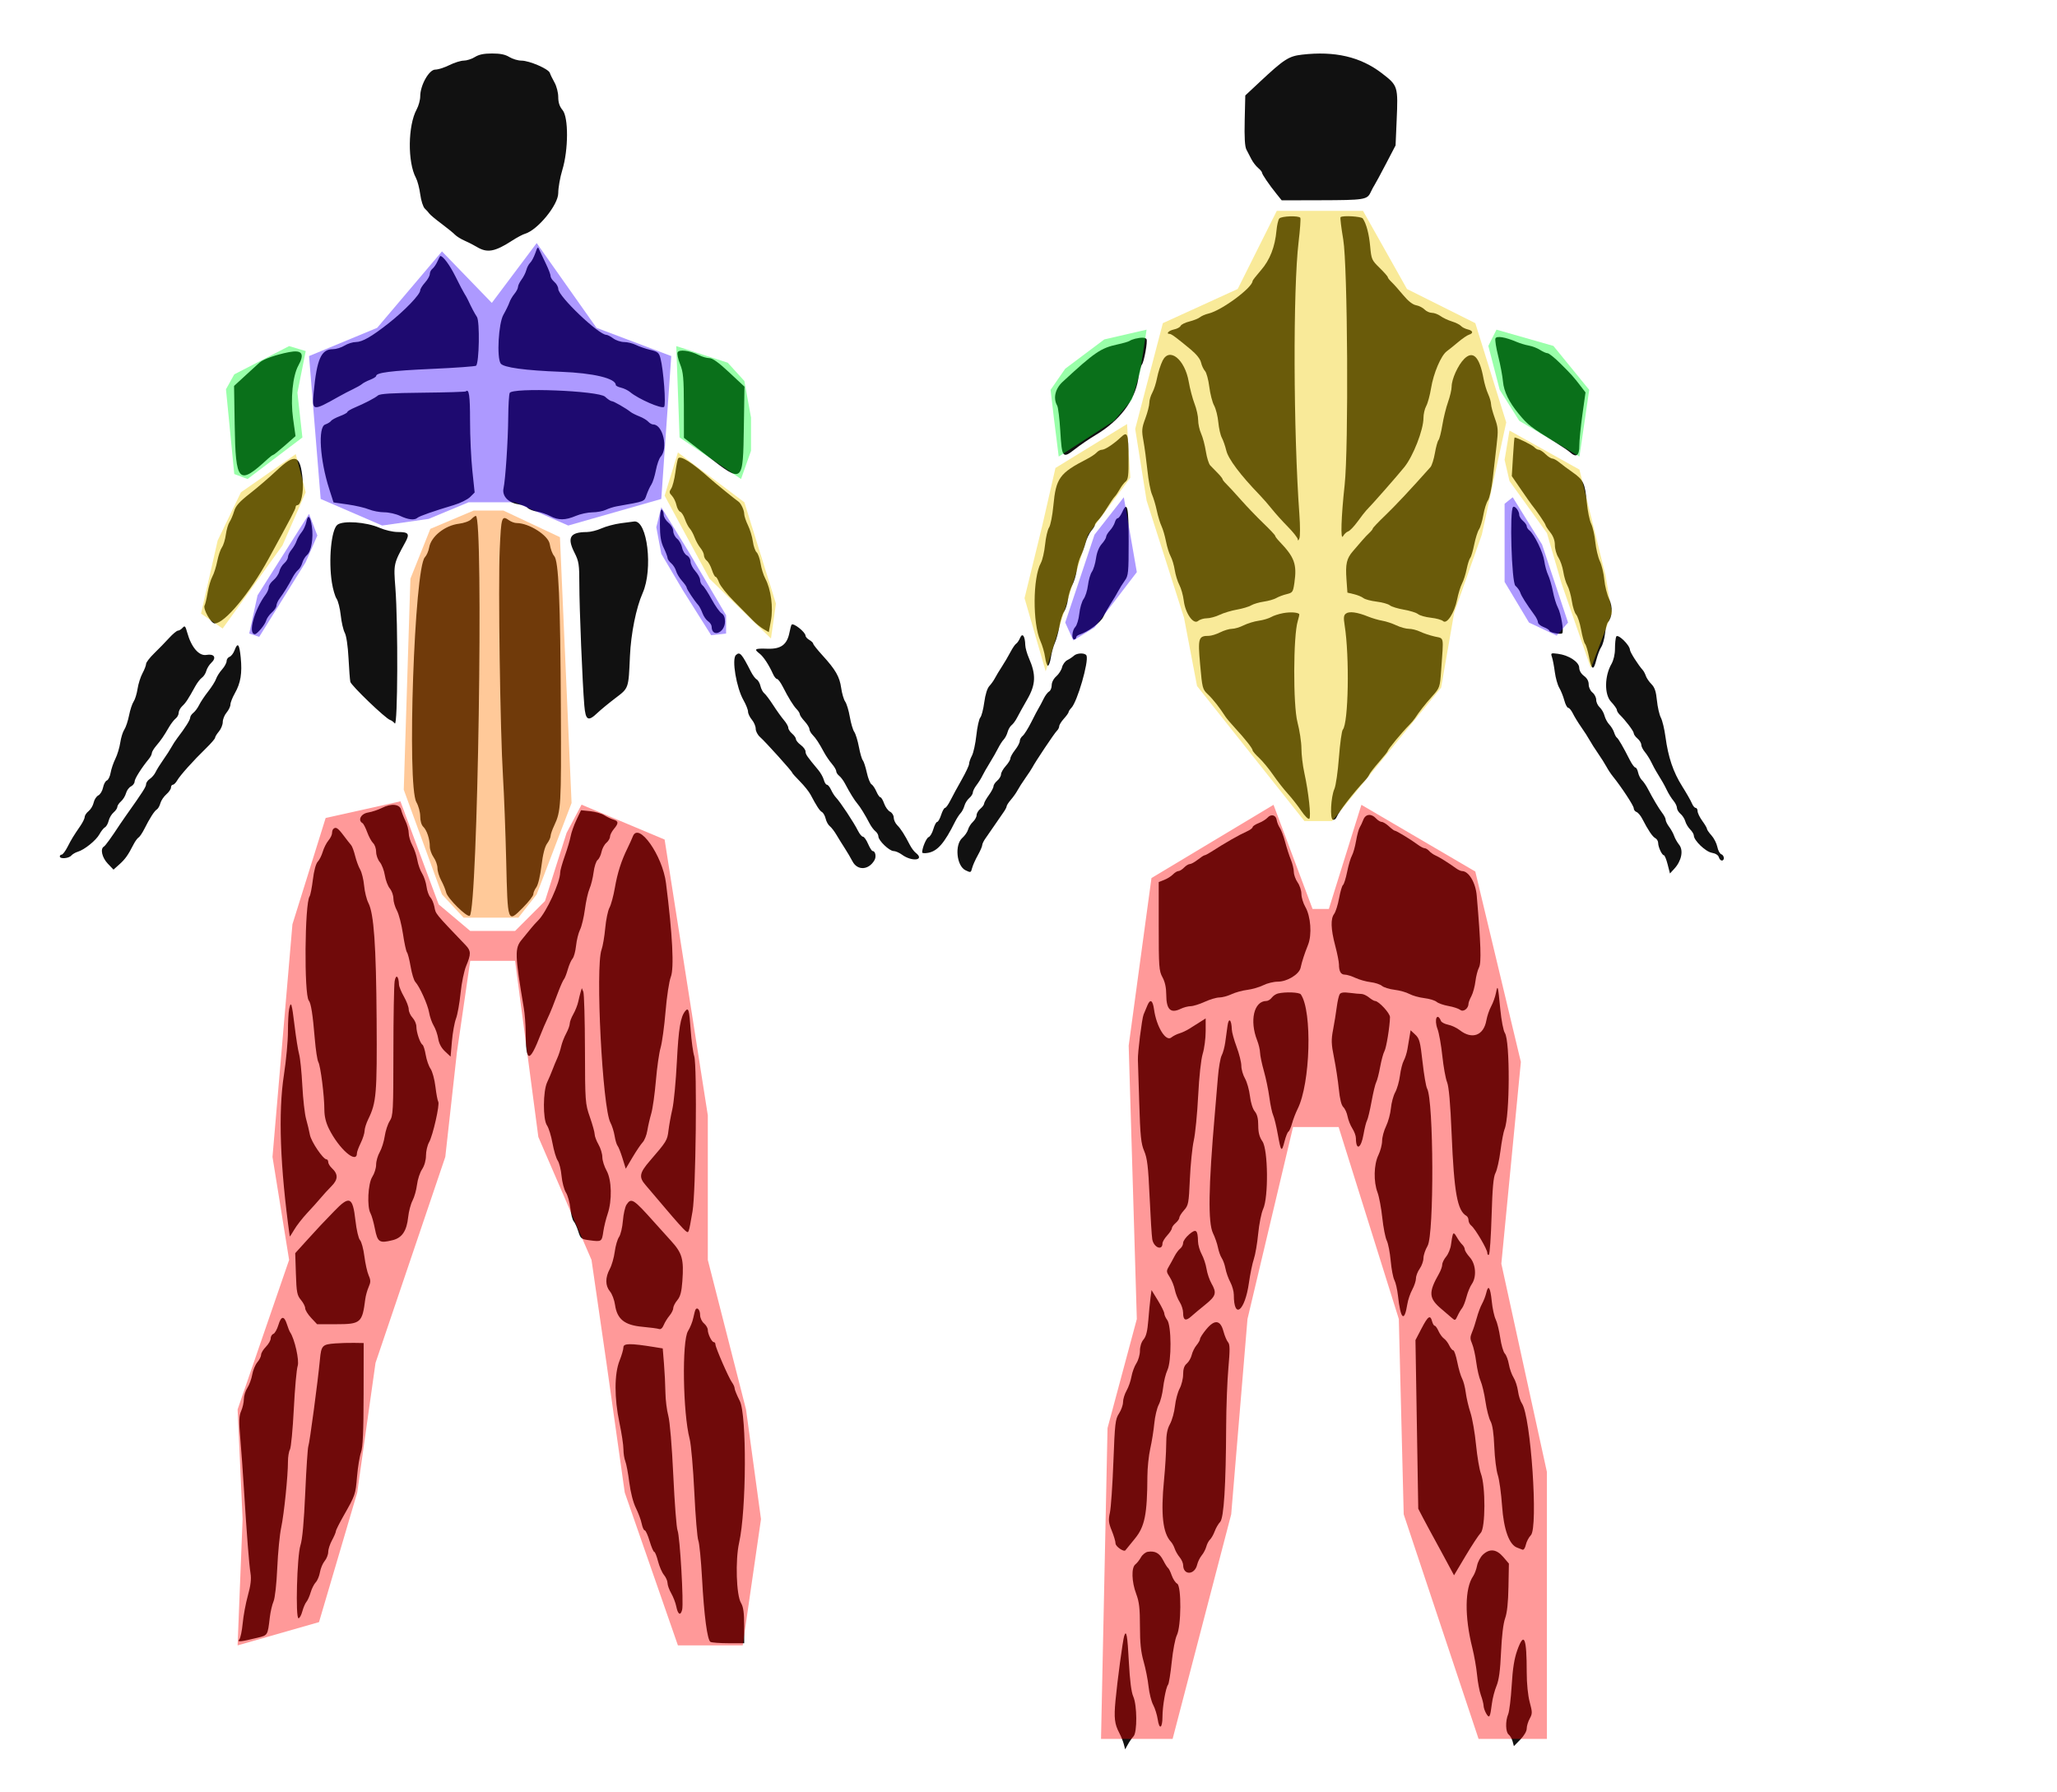 <svg width="1383" height="1205" viewBox="0 0 1383 1205" fill="none" xmlns="http://www.w3.org/2000/svg">
<path d="M846.971 55.097C863.337 39.792 866.453 37.782 875.366 36.746C897.451 34.182 914.708 38.197 929.069 49.243C939.916 57.586 940.024 57.931 939.018 81.1L938.297 97.779L931.87 110.095C928.334 116.871 924.914 123.209 924.268 124.184C923.624 125.159 922.354 127.525 921.45 129.446C919.191 134.249 917.15 134.563 887.617 134.636L861.739 134.699L858.214 130.327C853.28 124.21 848.485 117.175 848.485 116.054C848.485 115.535 847.3 114.107 845.854 112.885C844.408 111.659 842.4 109.054 841.391 107.094C840.382 105.134 838.861 102.202 838.011 100.578C836.951 98.555 836.589 92.384 836.86 80.904L837.253 64.181L846.971 55.097Z" fill="black" fill-opacity="0.93"/>
<path d="M858.244 154.87C858.57 151.302 859.413 147.715 860.124 146.904C861.57 145.255 873.212 144.868 874.248 146.436C874.614 146.99 874.096 154.294 873.097 162.665C869.294 194.538 869.575 289.926 873.639 346.076C874.18 353.542 874.174 360.71 873.625 362.011C872.975 363.55 872.596 363.756 872.531 362.6C872.477 361.625 869.46 357.807 865.823 354.112C862.19 350.42 857.405 345.108 855.19 342.312C852.979 339.513 849.288 335.274 846.985 332.893C833.907 319.352 825.848 308.622 824.483 302.932C823.762 299.915 822.407 296.036 821.479 294.317C820.551 292.601 819.488 287.903 819.116 283.879C818.743 279.855 817.473 274.811 816.295 272.668C815.116 270.521 813.66 264.847 813.057 260.054C812.455 255.26 811.151 250.48 810.165 249.432C809.177 248.38 807.988 245.838 807.517 243.78C806.976 241.383 804.453 238.198 800.511 234.928C790.996 227.035 787.582 224.508 786.427 224.508C783.664 224.508 785.808 222.244 789.238 221.538C791.368 221.101 793.413 220.003 793.786 219.097C794.158 218.192 796.817 216.865 799.698 216.15C802.577 215.431 805.784 214.139 806.827 213.278C807.866 212.414 810.423 211.312 812.505 210.831C821.303 208.789 842.078 193.433 842.159 188.912C842.166 188.484 844.689 185.249 847.764 181.718C853.815 174.775 857.242 165.996 858.244 154.87Z" fill="black" fill-opacity="0.93"/>
<path d="M903.117 161.066C901.769 153.113 900.949 146.344 901.295 146.018C902.663 144.739 915.28 145.486 916.252 146.904C918.636 150.384 920.455 157.248 921.223 165.682C922.009 174.326 922.287 174.959 927.556 180.097C930.583 183.055 933.062 185.872 933.062 186.36C933.062 186.848 934.21 188.326 935.612 189.65C937.014 190.97 940.495 194.864 943.343 198.306C946.76 202.428 949.743 204.79 952.093 205.227C954.054 205.594 956.627 206.895 957.809 208.12C958.994 209.343 961.219 210.343 962.753 210.343C964.29 210.343 966.898 211.331 968.554 212.534C970.21 213.737 973.65 215.358 976.2 216.134C978.747 216.913 981.469 218.265 982.248 219.142C983.023 220.019 985.059 221.063 986.765 221.462C990.385 222.314 990.822 224.052 987.659 225.04C986.447 225.417 983.179 227.643 980.402 229.986C977.629 232.325 974.168 235.115 972.716 236.182C968.879 239.003 963.803 250.923 962.177 260.918C961.405 265.689 959.932 271.107 958.91 272.959C957.887 274.808 957.047 278.449 957.047 281.048C957.047 288.976 950.18 306.627 944.203 314.055C939.442 319.972 921.914 339.903 918.551 343.221C917.844 343.92 915.277 347.232 912.856 350.575C910.431 353.919 907.532 356.943 906.418 357.294C905.301 357.642 903.74 359.114 902.944 360.561C901.2 363.737 901.725 347.479 904.061 326.013C906.781 301.029 906.076 178.53 903.117 161.066Z" fill="black" fill-opacity="0.93"/>
<path d="M1007.33 239.566C1005.9 233.889 1005.05 228.482 1005.44 227.544C1006.21 225.661 1012.06 226.626 1019.75 229.906C1021.95 230.844 1025.64 231.952 1027.96 232.366C1030.27 232.781 1033.67 234.105 1035.51 235.305C1037.35 236.508 1039.6 237.492 1040.5 237.492C1041.41 237.492 1045.3 240.611 1049.14 244.423C1056.45 251.657 1057.96 253.342 1062.97 259.889L1066 263.856L1063.91 278.765C1062.76 286.966 1061.83 296.439 1061.83 299.81C1061.83 306.437 1059.74 307.884 1055.62 304.123C1054.52 303.119 1050.21 300.194 1046.05 297.62C1028.93 287.048 1027.3 285.785 1021.05 278.211C1014.59 270.401 1011.13 263.286 1010.52 256.596C1010.19 252.905 1008.75 245.24 1007.33 239.566Z" fill="black" fill-opacity="0.93"/>
<path d="M759.486 229.2C760.18 228.706 761.887 228.042 763.275 227.722C767.606 226.728 770.038 226.826 770.833 228.026C771.741 229.4 769.181 243.464 767.711 245.164C767.153 245.813 766.059 250.21 765.28 254.941C762.882 269.552 752.71 282.923 736.764 292.427C732.598 294.909 726.269 299.225 722.7 302.017C714.38 308.52 713.967 307.992 712.853 289.483C712.365 281.4 711.437 273.867 710.794 272.74C707.953 267.773 709.412 261.384 714.461 256.717C735.965 236.84 740.143 233.987 751.281 231.594C755.101 230.771 758.792 229.694 759.486 229.2Z" fill="black" fill-opacity="0.93"/>
<path d="M777.958 254.016C778.639 250.445 780.302 245.265 781.656 242.507C786.234 233.171 796.634 241.573 799.248 256.726C800.054 261.403 801.808 268.036 803.139 271.468C804.473 274.9 805.564 279.829 805.564 282.422C805.564 285.015 806.464 289.112 807.561 291.525C808.662 293.94 810.094 299.332 810.748 303.512C811.398 307.691 812.732 311.94 813.708 312.956C814.686 313.969 816.945 316.284 818.729 318.098C820.514 319.912 821.974 321.755 821.974 322.188C821.974 322.622 823.101 324.059 824.479 325.38C825.858 326.7 830.26 331.487 834.262 336.015C838.265 340.545 845.092 347.656 849.43 351.817C853.771 355.977 857.32 359.763 857.32 360.229C857.32 360.694 858.6 362.404 860.161 364.028C870.401 374.669 872.091 379.368 870.249 392.032C869.369 398.073 869.06 398.513 865.048 399.482C862.697 400.052 859.575 401.23 858.102 402.1C856.633 402.971 852.87 404.051 849.745 404.5C846.623 404.95 842.776 406.083 841.198 407.017C839.616 407.955 835.316 409.24 831.635 409.876C827.954 410.513 822.736 412.086 820.037 413.372C817.338 414.66 813.447 415.711 811.391 415.711C809.336 415.711 806.701 416.519 805.536 417.507C802.391 420.166 796.925 412.406 795.882 403.797C795.455 400.289 794.125 395.559 792.926 393.286C791.727 391.016 790.332 386.507 789.827 383.272C789.323 380.033 788.09 375.904 787.088 374.093C786.085 372.285 784.673 367.761 783.945 364.047C783.221 360.33 781.859 355.695 780.925 353.748C779.99 351.801 778.568 347.102 777.762 343.309C776.959 339.516 775.493 334.606 774.508 332.402C773.522 330.195 772.147 322.942 771.457 316.284C770.762 309.625 769.557 300.675 768.778 296.394C767.505 289.423 767.64 287.855 770.051 281.343C771.531 277.341 772.747 272.611 772.75 270.828C772.753 269.046 773.647 265.993 774.738 264.046C775.828 262.099 777.278 257.584 777.958 254.016Z" fill="black" fill-opacity="0.93"/>
<path d="M975.983 259.997C975.983 254.95 980.267 245.474 984.422 241.32C990.375 235.374 994.76 239.851 997.446 254.605C998.035 257.85 999.413 262.482 1000.51 264.895C1001.6 267.307 1002.49 270.378 1002.49 271.718C1002.49 273.057 1003.63 277.299 1005.01 281.146C1007.27 287.409 1007.4 289.29 1006.24 299.111C1005.53 305.142 1004.35 315.388 1003.62 321.881C1002.89 328.372 1001.45 334.913 1000.42 336.417C999.386 337.921 997.988 342.35 997.314 346.26C996.64 350.173 995.329 354.52 994.398 355.92C993.47 357.322 992.018 361.923 991.171 366.14C990.324 370.36 989.119 374.397 988.492 375.11C987.866 375.825 986.779 379.225 986.081 382.667C985.384 386.112 983.982 390.487 982.966 392.39C981.95 394.296 980.46 399.127 979.661 403.126C977.866 412.08 972.763 419.951 970.26 417.614C969.35 416.759 965.642 415.734 962.022 415.335C958.402 414.933 954.524 413.837 953.403 412.9C952.283 411.966 948.006 410.62 943.898 409.917C939.787 409.215 935.527 407.898 934.43 406.992C933.329 406.087 929.306 404.966 925.49 404.5C921.67 404.035 917.695 402.962 916.652 402.113C915.612 401.265 912.771 400.096 910.34 399.514L905.921 398.459L905.291 389.677C904.532 379.124 905.358 375.527 909.686 370.525C911.494 368.439 914.227 365.263 915.758 363.468C917.292 361.673 919.54 359.298 920.756 358.19C921.972 357.082 922.964 355.815 922.964 355.375C922.964 354.932 926.729 350.965 931.335 346.551C938.175 339.998 948.405 329.075 961.751 314.07C962.682 313.022 964.026 308.793 964.737 304.67C965.445 300.548 966.542 296.597 967.169 295.891C967.795 295.182 968.953 290.651 969.742 285.816C970.531 280.985 972.258 273.994 973.579 270.28C974.903 266.57 975.983 261.941 975.983 259.997Z" fill="black" fill-opacity="0.93"/>
<path d="M740.82 302.407C742.923 302.407 748.694 298.607 753.634 293.975C758.128 289.764 758.656 291.252 758.768 308.457C758.839 319.545 758.477 322.476 756.878 323.714C755.791 324.56 754.014 326.855 752.927 328.818C751.843 330.781 750.319 333.032 749.54 333.821C748.761 334.612 746.421 338.025 744.339 341.41C742.256 344.794 739.557 348.556 738.342 349.771C737.126 350.984 736.134 352.437 736.134 352.998C736.134 353.561 735.05 355.306 733.729 356.876C732.409 358.446 730.672 362.103 729.869 365.003C729.067 367.9 727.587 371.953 726.581 374.011C725.575 376.066 724.39 380.315 723.95 383.452C723.51 386.59 722.175 391.016 720.983 393.286C719.791 395.559 718.464 399.944 718.031 403.034C717.597 406.121 716.412 409.838 715.399 411.295C714.383 412.751 712.995 417.13 712.314 421.024C711.634 424.918 710.252 429.965 709.243 432.235C708.234 434.509 707.022 438.89 706.544 441.974C706.07 445.058 705.183 447.581 704.573 447.581C703.964 447.581 703.114 445.058 702.684 441.974C702.254 438.89 700.838 433.977 699.534 431.057C694.198 419.086 694.353 388.413 699.802 378.535C700.875 376.585 702.159 371.009 702.653 366.14C703.144 361.274 704.346 356.116 705.318 354.682C706.29 353.251 707.597 346.612 708.224 339.931C709.954 321.479 712.372 318.117 730.682 308.688C733.425 307.276 736.411 305.285 737.319 304.262C738.227 303.242 739.801 302.407 740.82 302.407Z" fill="black" fill-opacity="0.93"/>
<path d="M1016.44 320.121L1017.23 307.134C1017.67 299.988 1018.15 294.143 1018.31 294.143C1019.88 294.143 1030.3 299.256 1031.52 300.621C1032.39 301.602 1033.78 302.407 1034.62 302.407C1035.45 302.407 1037.47 303.733 1039.1 305.357C1040.73 306.978 1042.79 308.308 1043.68 308.308C1044.56 308.308 1046.72 309.502 1048.48 310.961C1050.24 312.424 1054.3 315.448 1057.51 317.68C1064.59 322.619 1065.66 324.927 1066.89 337.946C1067.42 343.534 1068.72 349.907 1069.79 352.108C1070.85 354.308 1072.11 359.827 1072.58 364.37C1073.05 368.914 1074.44 374.758 1075.67 377.354C1076.9 379.95 1078.23 385.526 1078.63 389.746C1079.03 393.967 1080.49 399.821 1081.88 402.756C1084.45 408.173 1084.1 414.787 1081.06 418.403C1080.39 419.194 1079.5 422.699 1079.08 426.188C1078.66 429.68 1077.53 433.663 1076.57 435.04C1075.62 436.421 1074.11 440.378 1073.23 443.839C1071.33 451.295 1070.09 450.643 1068.25 441.221C1067.51 437.399 1066.36 433.673 1065.71 432.938C1065.06 432.204 1063.85 427.895 1063.03 423.361C1062.2 418.83 1060.71 414.249 1059.7 413.179C1058.7 412.112 1057.4 408.065 1056.82 404.19C1056.23 400.315 1054.9 395.604 1053.86 393.726C1052.82 391.845 1051.57 387.657 1051.07 384.421C1050.57 381.182 1049.1 376.876 1047.79 374.853C1046.48 372.83 1045.41 369.081 1045.41 366.526C1045.41 363.42 1044.37 360.549 1042.26 357.88C1040.52 355.679 1039.1 353.479 1039.1 352.988C1039.1 352.206 1032.71 342.819 1029.97 339.586C1029.43 338.937 1026.16 334.289 1022.71 329.261L1016.44 320.121Z" fill="black" fill-opacity="0.93"/>
<path d="M751.484 348.435C752.138 348.435 753.512 346.558 754.538 344.259C757.945 336.642 758.856 340.852 758.846 364.145C758.839 384.975 758.633 387.081 756.269 390.335C754.853 392.282 752.866 395.471 751.85 397.418C750.834 399.365 748.619 403.082 746.929 405.681C745.24 408.277 742.937 412.324 741.816 414.67C739.933 418.618 731.823 424.681 725.717 426.707C724.502 427.113 723.51 427.99 723.51 428.658C723.51 429.329 722.941 429.877 722.246 429.877C720.259 429.877 720.773 423.785 722.954 421.534C724.041 420.413 725.257 416.389 725.66 412.59C726.066 408.79 727.367 404.352 728.555 402.73C729.744 401.106 731.065 396.924 731.491 393.432C731.918 389.943 733.106 385.884 734.136 384.415C735.165 382.946 736.405 378.896 736.889 375.417C737.441 371.434 738.867 367.856 740.736 365.754C742.371 363.921 743.706 361.745 743.706 360.919C743.706 360.096 744.857 358.18 746.266 356.661C747.674 355.144 749.154 352.671 749.561 351.171C749.963 349.667 750.827 348.435 751.484 348.435Z" fill="black" fill-opacity="0.93"/>
<path d="M1018.87 393.85C1016.3 391.678 1014.86 343.173 1017.29 340.897C1018.46 339.804 1021.43 343.556 1021.43 346.118C1021.43 347.191 1022.57 349.034 1023.95 350.208C1025.34 351.383 1026.48 352.991 1026.48 353.786C1026.48 354.581 1027.29 355.86 1028.29 356.632C1031.54 359.156 1037.46 371.32 1038.28 377.155C1038.72 380.292 1039.88 384.541 1040.86 386.599C1041.84 388.654 1043.28 393.609 1044.07 397.611C1044.85 401.61 1046.3 406.391 1047.28 408.233C1049.6 412.583 1051.69 425.032 1050.25 425.868C1048.75 426.733 1041.63 425.21 1041.63 424.022C1041.63 423.506 1039.92 422.42 1037.84 421.613C1035.76 420.806 1034.05 419.394 1034.05 418.472C1034.05 417.551 1033.01 415.357 1031.73 413.6C1026.12 405.903 1022.89 400.783 1022.16 398.459C1021.72 397.085 1020.24 395.008 1018.87 393.85Z" fill="black" fill-opacity="0.93"/>
<path d="M854.557 414.91C856.158 413.97 859.853 412.77 862.762 412.241C867.313 411.412 872.115 411.659 873.507 412.799C873.733 412.979 873.283 415.173 872.511 417.668C869.487 427.432 869.355 474.214 872.318 485.511C873.791 491.115 874.993 499.084 874.997 503.213C874.997 507.344 875.874 514.709 876.944 519.578C879.778 532.467 881.61 549.273 880.313 550.486C879.673 551.081 877.36 548.811 874.875 545.148C872.498 541.643 868.417 536.447 865.81 533.601C863.205 530.758 858.8 525.119 856.02 521.069C853.24 517.023 848.986 511.862 846.568 509.602C844.151 507.341 842.173 505.046 842.173 504.501C842.173 503.225 837.215 496.909 830.517 489.652C827.612 486.499 824.642 482.991 823.917 481.854C820.216 476.022 815.513 470.045 812.143 466.894C808.51 463.497 808.323 462.798 806.911 446.945C805.31 428.949 805.743 427.515 812.753 427.515C814.358 427.515 817.792 426.454 820.382 425.156C822.973 423.858 826.528 422.794 828.286 422.794C830.043 422.794 833.582 421.74 836.149 420.454C838.716 419.169 843.253 417.776 846.23 417.364C849.206 416.953 852.952 415.848 854.557 414.91Z" fill="black" fill-opacity="0.93"/>
<path d="M904.061 420.432C903.228 415.208 903.401 413.666 904.945 412.526C907.184 410.871 912.574 411.605 919.808 414.543C922.584 415.67 926.878 416.934 929.347 417.345C931.816 417.757 936.055 419.153 938.764 420.445C941.477 421.737 945.307 422.794 947.277 422.794C949.248 422.794 952.645 423.658 954.829 424.713C957.01 425.767 961.382 427.227 964.548 427.961C971.11 429.478 970.633 427.03 968.957 450.529C968.127 462.199 968.056 462.402 962.851 468.234C957.921 473.765 954.324 478.346 951.368 482.871C950.674 483.934 948.971 485.948 947.579 487.351C942.432 492.549 933.062 503.884 933.062 504.913C933.062 505.277 930.434 508.589 927.224 512.274C924.01 515.963 921.074 519.737 920.692 520.661C920.312 521.589 918.964 523.45 917.695 524.799C909.937 533.047 900.154 545.692 898.603 549.476C898.115 550.666 897.004 551.42 896.137 551.147C894.055 550.498 894.79 535.789 897.174 530.428C898.129 528.282 899.5 518.771 900.218 509.292C900.939 499.812 902.104 491.406 902.805 490.615C906.615 486.325 907.417 441.534 904.061 420.432Z" fill="black" fill-opacity="0.93"/>
<path d="M683.226 432.761C683.944 432.346 685.126 430.598 685.854 428.876C687.418 425.181 689.172 427.657 689.335 433.787C689.386 435.613 690.513 439.6 691.844 442.639C696.659 453.638 696.385 460.265 690.706 470.14C687.95 474.933 684.862 480.493 683.846 482.491C682.83 484.492 681.167 486.771 680.155 487.556C679.142 488.342 677.926 490.425 677.459 492.185C676.988 493.942 675.817 496.197 674.858 497.194C673.897 498.191 672.187 500.848 671.059 503.096C669.931 505.343 667.368 509.839 665.36 513.085C663.355 516.33 661.12 520.249 660.389 521.798C659.661 523.343 657.944 526.078 656.572 527.88C655.201 529.681 654.08 531.92 654.08 532.854C654.08 533.791 652.993 535.472 651.669 536.596C650.341 537.717 648.875 540.056 648.415 541.795C647.951 543.53 646.782 545.768 645.824 546.765C644.862 547.763 643.162 550.419 642.045 552.667C635.022 566.816 630.332 572.23 624.091 573.399C621.839 573.82 619.997 573.699 620 573.133C620.024 569.985 622.821 563.391 624.372 562.836C625.364 562.479 626.793 560.038 627.552 557.407C628.31 554.776 629.451 552.626 630.091 552.626C630.731 552.626 631.937 550.501 632.766 547.902C633.6 545.306 634.778 543.181 635.387 543.181C635.997 543.181 637.619 540.924 638.997 538.166C640.372 535.409 643.762 529.175 646.525 524.321C649.292 519.464 651.554 514.633 651.554 513.585C651.554 512.534 652.404 510.08 653.447 508.13C654.486 506.179 655.837 499.993 656.444 494.379C657.053 488.766 658.242 483.399 659.082 482.449C659.925 481.5 661.13 476.89 661.757 472.201C662.468 466.92 663.775 462.75 665.194 461.233C666.454 459.891 668.17 457.466 669.01 455.842C669.85 454.217 671.929 450.766 673.632 448.17C675.332 445.574 677.893 441.214 679.322 438.482C680.754 435.75 682.508 433.176 683.226 432.761Z" fill="black" fill-opacity="0.93"/>
<path d="M1085.81 436.187C1085.81 432.821 1086.18 429.167 1086.63 428.062C1087.57 425.773 1095.75 433.638 1095.89 436.956C1095.95 438.504 1101.34 446.999 1104.57 450.621C1105.19 451.32 1106.1 453.065 1106.58 454.496C1107.07 455.927 1108.76 458.403 1110.34 459.999C1112.51 462.183 1113.42 464.897 1114.02 470.972C1114.46 475.411 1115.65 480.594 1116.65 482.491C1117.66 484.387 1119.06 490.187 1119.75 495.38C1121.6 509.117 1124.94 519.043 1130.96 528.611C1133.88 533.256 1136.84 538.435 1137.52 540.12C1138.21 541.804 1139.35 543.181 1140.06 543.181C1140.77 543.181 1141.35 544.169 1141.35 545.379C1141.35 546.585 1142.78 549.529 1144.51 551.923C1146.25 554.313 1147.67 556.735 1147.67 557.308C1147.67 557.878 1149.04 559.87 1150.72 561.735C1152.39 563.596 1154.15 567.054 1154.63 569.416C1155.1 571.774 1156.28 573.991 1157.26 574.342C1159.34 575.086 1159.66 578.591 1157.65 578.591C1156.89 578.591 1155.98 577.578 1155.64 576.34C1155.24 574.934 1153.47 573.82 1150.9 573.37C1146.7 572.635 1138.83 565.065 1138.83 561.769C1138.83 560.88 1137.72 559.034 1136.36 557.669C1134.99 556.302 1133.53 553.851 1133.09 552.221C1132.65 550.59 1131.21 548.339 1129.88 547.218C1128.55 546.094 1127.47 544.267 1127.47 543.159C1127.47 542.048 1126.4 539.863 1125.08 538.306C1123.77 536.745 1121.82 533.62 1120.74 531.359C1119 527.731 1117.3 524.748 1113.37 518.397C1112.76 517.422 1111.36 514.775 1110.26 512.515C1109.16 510.254 1107.18 507.129 1105.87 505.568C1104.56 504.01 1103.48 501.826 1103.48 500.715C1103.48 499.607 1102.35 497.735 1100.96 496.561C1099.57 495.386 1098.43 493.784 1098.43 492.999C1098.43 491.622 1092.94 484.365 1088.99 480.528C1087.94 479.502 1087.07 478.058 1087.07 477.324C1087.07 476.589 1085.31 474.113 1083.16 471.818C1078.61 466.974 1078.75 454.626 1083.44 446.432C1084.88 443.918 1085.81 439.913 1085.81 436.187Z" fill="black" fill-opacity="0.93"/>
<path d="M717.59 443.842C719.08 443.095 721.065 441.772 721.996 440.901C724.129 438.906 729.703 438.837 730.506 440.796C732.145 444.786 724.326 471.802 720.343 475.918C719.307 476.988 718.461 478.277 718.461 478.78C718.461 479.283 717.038 481.275 715.305 483.203C713.567 485.131 712.148 487.427 712.148 488.307C712.148 489.184 711.407 490.602 710.503 491.46C708.931 492.951 695.969 512.347 694.079 516.035C693.578 517.01 691.485 520.196 689.423 523.118C687.364 526.04 684.98 529.757 684.13 531.378C683.277 533.002 681.279 535.833 679.691 537.666C678.102 539.502 676.802 541.516 676.802 542.14C676.802 542.767 675.752 544.717 674.472 546.474C673.192 548.234 670.548 552.062 668.597 554.984C666.643 557.907 663.998 561.735 662.718 563.495C661.438 565.252 660.389 567.383 660.389 568.225C660.389 569.067 659.051 572.142 657.415 575.058C655.776 577.974 654.06 581.83 653.599 583.622C652.783 586.791 652.654 586.835 649.17 585.151C643.108 582.219 641.713 568.01 647.03 563.34C648.706 561.868 650.423 559.373 650.849 557.793C651.273 556.216 652.739 553.876 654.11 552.594C655.482 551.312 656.603 549.282 656.603 548.086C656.603 546.889 657.741 544.948 659.129 543.773C660.517 542.599 661.652 541.044 661.652 540.322C661.652 539.601 663.074 537.055 664.808 534.668C666.545 532.277 667.964 529.583 667.964 528.674C667.964 527.766 669.102 526.062 670.49 524.888C671.878 523.713 673.013 521.813 673.013 520.664C673.013 519.518 674.435 517.001 676.169 515.07C677.906 513.142 679.325 510.814 679.325 509.899C679.325 508.981 680.747 506.433 682.481 504.232C684.218 502.035 685.637 499.341 685.637 498.248C685.637 497.153 686.507 495.586 687.571 494.759C688.634 493.936 691.262 489.754 693.412 485.47C695.559 481.183 697.824 476.88 698.447 475.905C699.067 474.933 700.476 472.277 701.58 470.004C702.68 467.733 704.373 465.451 705.342 464.931C706.307 464.412 707.099 462.513 707.099 460.711C707.099 458.761 708.349 456.336 710.188 454.718C711.888 453.226 713.638 450.472 714.079 448.601C714.519 446.73 716.097 444.589 717.59 443.842Z" fill="black" fill-opacity="0.93"/>
<path d="M1045.36 451.83C1044.84 447.869 1043.98 443.355 1043.45 441.794C1042.53 439.068 1042.69 438.982 1047.42 439.581C1054.73 440.502 1061.7 445.071 1061.77 448.968C1061.8 450.893 1063.06 453.04 1064.98 454.452C1067.04 455.968 1068.14 457.95 1068.14 460.176C1068.14 462.12 1069.22 464.447 1070.66 465.6C1072.05 466.711 1073.19 468.933 1073.19 470.539C1073.19 472.141 1074.24 474.404 1075.53 475.566C1076.82 476.725 1078.29 479.271 1078.78 481.218C1079.28 483.165 1080.72 485.821 1081.97 487.119C1083.23 488.418 1084.68 490.808 1085.21 492.429C1085.72 494.053 1086.57 495.646 1087.1 495.972C1088.07 496.586 1091.45 502.418 1095.8 511.02C1097.2 513.778 1098.86 516.035 1099.49 516.035C1100.13 516.035 1100.97 517.565 1101.37 519.436C1101.77 521.304 1102.94 523.615 1103.96 524.574C1104.98 525.53 1106.75 528.117 1107.89 530.321C1111.34 536.982 1115.35 543.701 1117.68 546.737C1118.9 548.317 1119.9 550.337 1119.9 551.23C1119.9 552.119 1120.96 554.26 1122.25 555.982C1123.55 557.707 1125.05 560.433 1125.59 562.045C1126.12 563.653 1127.66 566.363 1129.01 568.064C1131.97 571.819 1130.53 578.866 1125.71 584.1L1122.78 587.285L1121.21 581.168C1120.35 577.803 1119.22 575.048 1118.71 575.048C1117.43 575.048 1114.85 569.536 1114.85 566.791C1114.85 565.556 1113.98 564.09 1112.91 563.533C1111.02 562.542 1108.13 558.255 1104.14 550.508C1103.04 548.371 1101.31 546.322 1100.29 545.955C1099.27 545.591 1098.43 544.457 1098.43 543.438C1098.43 541.757 1090.27 529.311 1084.33 521.937C1083.02 520.316 1081.09 517.394 1080.05 515.446C1079 513.499 1076.48 509.516 1074.45 506.594C1072.42 503.672 1069.88 499.689 1068.81 497.742C1067.74 495.794 1065.19 491.812 1063.13 488.889C1061.07 485.967 1058.55 481.851 1057.52 479.742C1056.49 477.634 1055.07 475.905 1054.36 475.905C1053.66 475.905 1052.48 473.648 1051.74 470.89C1051 468.132 1049.47 464.333 1048.35 462.452C1047.23 460.572 1045.88 455.791 1045.36 451.83Z" fill="black" fill-opacity="0.93"/>
<path d="M846.274 553.414C848.532 552.531 851.177 550.907 852.156 549.805C854.577 547.076 857.858 547.899 858.383 551.369C858.624 552.939 859.579 555.323 860.51 556.669C861.441 558.014 863.046 562.301 864.076 566.199C865.105 570.093 866.822 575.403 867.892 577.999C868.959 580.598 869.863 584.315 869.897 586.262C869.934 588.209 871.089 591.398 872.47 593.345C873.849 595.292 874.98 598.753 874.986 601.032C874.99 603.315 876.168 607.231 877.604 609.736C881.292 616.166 882.176 628.403 879.453 635.245C876.961 641.511 875.352 646.472 874.438 650.708C873.493 655.096 865.393 660.029 859.128 660.029C856.379 660.029 851.98 661.106 849.359 662.419C846.734 663.733 841.916 665.136 838.648 665.538C835.377 665.937 830.595 667.254 828.022 668.46C825.445 669.667 821.754 670.658 819.817 670.664C817.88 670.667 813.454 671.981 809.983 673.577C806.512 675.172 802.248 676.499 800.514 676.524C798.777 676.547 795.777 677.338 793.847 678.278C787.03 681.606 784.148 678.807 784.121 668.837C784.108 664.069 783.268 660.175 781.578 657.078C779.252 652.81 779.052 650.119 779.052 622.745V593.041L782.75 591.61C784.782 590.822 787.426 589.162 788.625 587.925C789.824 586.687 791.483 585.673 792.309 585.673C793.136 585.673 794.839 584.61 796.095 583.312C797.352 582.013 799.102 580.95 799.983 580.95C800.863 580.95 803.271 579.623 805.333 577.999C807.396 576.378 809.451 575.048 809.898 575.048C810.348 575.048 812.255 574.063 814.134 572.857C824.005 566.534 832.84 561.472 838.069 559.142C840.327 558.135 842.173 556.796 842.173 556.165C842.173 555.532 844.018 554.294 846.274 553.414Z" fill="black" fill-opacity="0.93"/>
<path d="M914.166 556.384C914.84 555.288 915.944 552.933 916.621 551.15C918.101 547.243 922.012 546.838 925.151 550.264C926.34 551.562 928.064 552.626 928.981 552.626C929.902 552.626 932.073 553.952 933.81 555.577C935.544 557.198 937.366 558.537 937.853 558.546C938.906 558.572 948.764 564.581 953.261 567.94C954.998 569.235 957.057 570.305 957.839 570.312C958.622 570.321 960.02 571.179 960.945 572.221C961.869 573.262 963.786 574.605 965.201 575.203C967.65 576.235 973.698 580.025 979.082 583.897C980.436 584.872 982.173 585.673 982.935 585.673C987.48 585.673 992.102 593.37 992.864 602.197C995.627 634.282 996.051 647.406 994.415 650.439C993.497 652.142 992.407 656.363 991.99 659.817C991.571 663.268 990.355 667.732 989.288 669.733C988.218 671.737 987.344 673.988 987.344 674.739C987.344 678.031 983.921 680.666 981.788 679.01C980.663 678.139 977.094 676.961 973.857 676.395C970.619 675.831 967.033 674.574 965.889 673.605C964.744 672.636 961.009 671.506 957.586 671.094C954.165 670.683 949.665 669.423 947.579 668.293C945.496 667.159 940.996 665.899 937.572 665.487C934.152 665.076 930.363 663.898 929.151 662.875C927.938 661.85 924.488 660.716 921.484 660.355C918.48 659.994 913.912 658.712 911.339 657.506C908.762 656.296 905.555 655.308 904.214 655.308C901.498 655.308 900.248 653.149 900.228 648.425C900.218 646.693 899.09 641.026 897.715 635.834C894.749 624.607 894.525 617.774 897.011 614.453C898.013 613.117 899.51 608.352 900.34 603.863C901.166 599.376 902.345 595.403 902.957 595.032C903.567 594.665 904.82 590.673 905.738 586.164C906.659 581.656 908.105 576.748 908.955 575.263C909.808 573.775 911.054 569.368 911.725 565.464C912.398 561.564 913.496 557.476 914.166 556.384Z" fill="black" fill-opacity="0.93"/>
<path d="M1002.57 676.607C1003.83 674.305 1005.27 670.297 1005.77 667.701C1006.94 661.691 1007.16 662.524 1008.71 678.604C1009.42 685.959 1010.78 693.058 1011.78 694.536C1015.34 699.859 1015.17 750.649 1011.56 759.276C1010.86 760.954 1009.63 767.448 1008.83 773.704C1008.03 779.96 1006.53 786.673 1005.49 788.62C1004.08 791.273 1003.42 798.517 1002.85 817.612C1002.44 831.609 1001.62 843.339 1001.03 843.678C1000.45 844.014 999.969 843.418 999.969 842.348C999.969 839.977 991.767 826.049 989.197 824.055C988.177 823.266 987.344 821.652 987.344 820.471C987.344 819.293 986.715 817.96 985.943 817.513C979.803 813.967 977.653 802.05 975.987 762.43C975.113 741.644 974.145 730.649 972.915 727.612C971.93 725.171 970.497 717.228 969.732 709.955C968.967 702.686 967.507 694.52 966.481 691.81C964.064 685.396 966.292 680.314 968.821 686.475C969.194 687.387 971.385 688.518 973.691 688.986C975.993 689.458 979.485 691.101 981.446 692.64C989.739 699.143 997.534 696.274 999.346 686.051C999.857 683.157 1001.31 678.908 1002.57 676.607Z" fill="black" fill-opacity="0.93"/>
<path d="M855.055 670.794C855.969 669.572 857.845 668.305 859.226 667.979C864.36 666.763 873.595 667.131 874.6 668.587C882.403 679.899 881.045 728.439 872.447 745.599C871.146 748.195 869.467 752.555 868.718 755.287C867.967 758.02 866.856 760.54 866.25 760.888C865.644 761.239 864.458 764.212 863.619 767.496C861.685 775.021 861.248 774.54 859.077 762.493C858.106 757.095 856.721 751.406 855.996 749.848C855.271 748.29 854.127 742.911 853.453 737.896C852.782 732.878 851.116 724.858 849.755 720.071C848.394 715.287 847.242 709.778 847.195 707.831C847.147 705.883 846.274 702.167 845.251 699.567C839.989 686.206 843.077 673.013 851.472 673.013C852.528 673.013 854.14 672.013 855.055 670.794Z" fill="black" fill-opacity="0.93"/>
<path d="M898.745 677.145C899.243 673.247 900.143 669.334 900.743 668.448C901.535 667.279 903.408 667.036 907.526 667.561C910.658 667.963 914.186 668.293 915.372 668.293C916.557 668.293 918.839 669.353 920.441 670.651C922.039 671.949 923.861 673.013 924.481 673.013C926.936 673.013 934.582 681.267 934.542 683.873C934.447 690.088 932.093 704.525 930.81 706.767C930.051 708.094 928.754 712.858 927.931 717.357C927.109 721.853 925.923 726.457 925.297 727.584C924.67 728.711 923.258 734.552 922.158 740.568C921.061 746.58 919.682 752.349 919.097 753.388C918.511 754.423 917.458 758.612 916.753 762.69C915.097 772.311 911.684 773.992 911.623 765.213C911.613 763.668 910.536 760.746 909.232 758.722C907.929 756.696 906.486 753.068 906.026 750.652C905.568 748.239 904.288 745.422 903.184 744.386C901.86 743.151 900.824 739.004 900.147 732.251C899.578 726.609 898.132 717.129 896.93 711.184C895.054 701.923 894.962 699.219 896.29 692.301C897.14 687.859 898.244 681.039 898.745 677.145Z" fill="black" fill-opacity="0.93"/>
<path d="M769.404 680.863C770.095 679.207 770.92 677.23 771.446 675.964C773.339 671.427 775.032 672.44 775.893 678.62C777.532 690.376 783.823 700.612 787.535 697.563C788.771 696.547 791.192 695.315 792.916 694.821C794.636 694.327 797.619 692.937 799.543 691.731C801.466 690.525 804.744 688.457 806.827 687.14L810.612 684.744V693.374C810.612 698.12 809.729 704.908 808.648 708.458C807.473 712.323 806.241 723.671 805.577 736.747C804.968 748.756 803.64 762.3 802.624 766.843C801.608 771.39 800.43 783.003 800.003 792.653C799.279 809.095 799.031 810.418 796.085 813.692C794.355 815.614 792.939 817.862 792.939 818.685C792.939 819.508 791.805 821.142 790.417 822.316C789.025 823.491 787.89 825.087 787.89 825.856C787.89 826.629 786.471 828.804 784.734 830.691C783 832.578 781.582 834.962 781.578 835.988C781.575 841.183 775.683 838.809 774.707 833.221C774.342 831.118 773.536 818.245 772.919 804.612C772.002 784.317 771.341 778.757 769.283 773.926C767.136 768.889 766.645 764.045 765.937 740.878C765.483 725.947 765.087 713.2 765.053 712.551C764.84 708.116 767.762 684.801 768.863 682.16L769.404 680.863Z" fill="black" fill-opacity="0.93"/>
<path d="M823.792 700.732C824.232 697.497 824.926 692.456 825.333 689.537C826.132 683.797 828.018 685.56 828.198 692.216C828.245 694.011 829.705 699.282 831.442 703.927C833.179 708.572 834.598 714.28 834.598 716.61C834.598 718.94 835.698 722.768 837.043 725.114C838.387 727.457 839.891 732.76 840.382 736.898C840.907 741.325 842.237 745.577 843.616 747.233C845.261 749.208 845.962 752.023 845.966 756.677C845.969 761.515 846.731 764.418 848.793 767.435C852.593 772.995 852.928 804.982 849.267 812.875C848.062 815.471 846.565 822.909 845.942 829.399C845.319 835.889 843.998 843.593 843.009 846.512C842.021 849.434 840.541 856.592 839.721 862.421C837.026 881.57 829.549 887.57 829.549 870.583C829.549 868.329 828.489 864.514 827.195 862.105C825.898 859.695 824.439 855.601 823.944 853.005C823.453 850.409 822.326 847.221 821.439 845.923C820.555 844.625 819.41 841.436 818.895 838.84C818.381 836.244 816.874 831.891 815.546 829.168C812.13 822.146 812.489 798.232 816.752 749.139C817.372 741.999 818.313 730.845 818.841 724.354C819.37 717.864 820.517 711.218 821.398 709.585C822.275 707.954 823.352 703.971 823.792 700.732Z" fill="black" fill-opacity="0.93"/>
<path d="M946.268 705.431C946.709 702.854 947.366 698.94 947.735 696.734L948.398 692.716L951.551 695.66C954.355 698.285 954.89 700.308 956.438 714.096C957.392 722.616 958.764 730.614 959.485 731.874C963.958 739.688 964.253 830.162 959.831 837.643C958.3 840.23 957.044 843.947 957.04 845.904C957.037 847.864 955.902 851.058 954.524 853.005C953.143 854.952 952.012 857.894 952.008 859.54C952.001 861.19 950.887 864.577 949.526 867.072C948.168 869.564 946.685 873.901 946.235 876.71C944.196 889.425 941.683 887.272 939.926 871.299C939.462 867.079 938.368 862.298 937.498 860.677C936.628 859.052 935.51 853.211 935.016 847.693C934.521 842.174 933.333 836.067 932.374 834.12C931.416 832.172 930.062 825.251 929.364 818.742C928.666 812.232 927.227 804.596 926.164 801.775C923.407 794.477 923.665 783.013 926.723 776.709C928.097 773.882 929.232 769.544 929.249 767.075C929.262 764.605 930.461 760.15 931.91 757.18C933.356 754.208 934.819 748.79 935.161 745.146C935.5 741.502 936.804 736.658 938.06 734.388C939.316 732.115 940.752 727.071 941.253 723.177C941.751 719.282 942.906 714.749 943.817 713.102C944.724 711.456 945.828 708.005 946.268 705.431Z" fill="black" fill-opacity="0.93"/>
<path d="M795.465 835.681C795.465 834.424 797.301 831.827 799.546 829.912C804.185 825.951 805.306 826.866 805.475 834.756C805.523 837.051 806.634 840.895 807.941 843.295C809.251 845.692 810.718 850.14 811.205 853.179C811.693 856.216 813.179 860.598 814.507 862.918C818.188 869.333 817.602 871.346 810.345 877.201C806.728 880.123 802.431 883.716 800.799 885.189C797.155 888.472 795.466 887.696 795.459 882.738C795.455 880.664 794.409 877.365 793.129 875.405C791.852 873.446 790.386 869.729 789.871 867.145C789.36 864.562 787.816 860.734 786.438 858.641C784.132 855.133 784.087 854.576 785.869 851.558C786.929 849.757 788.639 846.648 789.665 844.65C790.691 842.649 792.418 840.328 793.498 839.489C794.578 838.647 795.465 836.934 795.465 835.681Z" fill="black" fill-opacity="0.93"/>
<path d="M975.584 836.735C975.919 833.999 976.474 830.963 976.816 829.988C977.263 828.718 978.002 829.209 979.42 831.72C980.511 833.648 982.17 835.943 983.112 836.82C984.05 837.7 984.822 839.138 984.822 840.015C984.822 840.892 986.349 843.311 988.218 845.388C992.282 849.903 992.912 858.549 989.529 863.377C988.381 865.017 986.772 868.931 985.953 872.075C985.133 875.219 983.802 878.587 982.993 879.559C982.184 880.534 980.822 882.862 979.966 884.736C978.52 887.896 978.256 888.003 976.251 886.221C975.062 885.166 971.862 882.425 969.136 880.123C960.555 872.882 960.295 869.045 967.528 856.307C968.706 854.231 969.671 851.514 969.671 850.273C969.671 849.029 970.863 846.594 972.323 844.862C973.782 843.127 975.249 839.47 975.584 836.735Z" fill="black" fill-opacity="0.93"/>
<path d="M996.44 876.609C997.52 874.661 998.8 871.337 999.288 869.222C1000.63 863.384 1002.03 865.568 1002.97 874.969C1003.43 879.626 1004.62 885.087 1005.61 887.104C1006.61 889.121 1007.97 894.674 1008.66 899.442C1009.34 904.21 1010.72 908.991 1011.74 910.065C1012.75 911.138 1013.98 914.408 1014.48 917.331C1014.98 920.25 1016.39 924.233 1017.61 926.18C1018.84 928.13 1020.19 932.249 1020.61 935.336C1021.03 938.426 1022.21 942.143 1023.23 943.6C1029.22 952.183 1034.32 1027.05 1029.26 1032.21C1027.88 1033.61 1026.35 1036.52 1025.87 1038.66C1025.34 1041.02 1024.41 1042.31 1023.52 1041.91C1022.72 1041.55 1021.19 1040.96 1020.13 1040.6C1014.74 1038.76 1011.01 1028.53 1009.9 1012.49C1009.3 1004.01 1008.01 994.659 1007.02 991.718C1006.03 988.78 1004.97 980.254 1004.67 972.772C1004.3 963.609 1003.47 958.002 1002.14 955.59C1001.05 953.624 999.518 947.668 998.743 942.356C997.964 937.046 996.501 930.85 995.488 928.583C994.476 926.319 993.148 920.605 992.539 915.884C991.929 911.16 990.673 905.572 989.742 903.46C988.35 900.297 988.34 898.955 989.695 895.789C990.599 893.68 992.045 889.298 992.908 886.053C993.772 882.808 995.363 878.559 996.44 876.609Z" fill="black" fill-opacity="0.93"/>
<path d="M772.049 887.766C772.482 882.279 773.15 875.453 773.529 872.594L774.216 867.398L778.49 874.364C780.84 878.195 782.78 882.143 782.804 883.134C782.824 884.125 783.705 886.091 784.761 887.5C787.646 891.35 787.748 915.19 784.907 921.171C783.749 923.612 782.445 928.922 782.012 932.974C781.578 937.027 780.244 942.203 779.052 944.477C777.86 946.747 776.519 952.427 776.072 957.097C775.628 961.764 774.413 969.369 773.37 973.991C772.33 978.617 771.46 987.01 771.436 992.649C771.331 1018.19 769.682 1026.41 763.035 1034.51C759.726 1038.55 756.865 1042.07 756.679 1042.33C755.707 1043.73 750.018 1039.82 750.018 1037.76C750.018 1036.45 748.877 1032.59 747.481 1029.17C745.334 1023.92 745.145 1022.06 746.228 1017.06C746.936 1013.82 747.993 998.414 748.578 982.834C749.554 956.935 749.875 954.156 752.351 950.378C753.841 948.105 755.06 944.645 755.063 942.688C755.067 940.731 756.13 937.277 757.43 935.01C758.727 932.743 760.211 928.504 760.719 925.585C761.23 922.669 762.723 918.622 764.037 916.599C765.354 914.576 766.431 910.796 766.431 908.203C766.431 905.344 767.383 902.352 768.846 900.614C770.593 898.537 771.48 894.975 772.049 887.766Z" fill="black" fill-opacity="0.93"/>
<path d="M951.673 901.029L955.727 893.246C960.108 884.837 961.608 883.818 962.841 888.412C963.278 890.036 964.07 891.362 964.605 891.362C965.14 891.362 966.295 892.977 967.169 894.95C968.043 896.925 969.681 899.183 970.812 899.968C971.944 900.753 973.555 902.855 974.398 904.641C975.242 906.427 976.447 907.886 977.077 907.886C977.707 907.886 978.933 911.473 979.8 915.855C980.663 920.237 982.119 925.198 983.027 926.883C983.938 928.567 985.045 932.816 985.489 936.324C985.936 939.835 987.348 945.892 988.631 949.786C989.918 953.681 991.608 963.404 992.393 971.392C993.176 979.38 994.662 988.143 995.692 990.866C998.858 999.231 998.767 1027.3 995.563 1030.62C994.181 1032.05 989.573 1039.06 985.326 1046.19L977.599 1059.17L969.756 1044.61C965.445 1036.6 961.446 1029.25 960.87 1028.28C960.298 1027.3 958.415 1023.78 956.685 1020.45L953.546 1014.4L952.608 957.717L951.673 901.029Z" fill="black" fill-opacity="0.93"/>
<path d="M806.827 900.272C806.827 899.503 808.669 896.631 810.924 893.889C816.616 886.965 820.48 887.38 822.576 895.133C823.399 898.179 824.794 901.488 825.678 902.482C826.955 903.919 826.996 907.468 825.892 919.829C825.126 928.377 824.452 946.05 824.395 959.104C824.219 998.943 822.851 1020.69 820.358 1023.27C819.18 1024.48 817.541 1027.3 816.711 1029.53C815.882 1031.76 814.453 1034.29 813.542 1035.14C812.627 1036 811.506 1038.13 811.053 1039.86C810.599 1041.61 809.217 1044.25 807.981 1045.74C806.749 1047.23 805.36 1050.05 804.9 1052.01C803.244 1059.06 795.537 1059.33 795.482 1052.34C795.472 1050.96 794.406 1048.57 793.112 1047.02C791.822 1045.47 790.332 1042.88 789.807 1041.26C789.282 1039.64 788.11 1037.51 787.199 1036.54C781.785 1030.73 780.379 1018.09 782.608 995.229C783.397 987.115 784.057 976.337 784.074 971.281C784.094 964.433 784.751 960.896 786.644 957.426C788.043 954.865 789.543 949.441 789.98 945.376C790.417 941.311 791.829 936.014 793.119 933.604C794.409 931.198 795.465 926.899 795.465 924.052C795.465 920.424 796.2 918.255 797.917 916.799C799.268 915.659 800.762 913.053 801.239 911.011C801.717 908.969 803.166 906.031 804.466 904.483C805.763 902.934 806.827 901.038 806.827 900.272Z" fill="black" fill-opacity="0.93"/>
<path d="M767.129 1047.04C768.118 1045.25 770.21 1043.59 771.782 1043.35C776.638 1042.62 779.59 1044.25 782.042 1049.05C783.339 1051.58 784.819 1053.92 785.33 1054.24C785.842 1054.56 786.956 1056.82 787.802 1059.25C788.649 1061.68 790.295 1064.16 791.456 1064.78C794.412 1066.33 794.233 1093.57 791.229 1099.49C790.135 1101.64 788.591 1109.73 787.796 1117.48C786.996 1125.22 785.892 1132.08 785.34 1132.73C783.8 1134.54 781.578 1147.18 781.578 1154.12C781.578 1162.1 779.465 1163.38 778.382 1156.06C777.921 1152.97 776.546 1148.57 775.324 1146.29C774.101 1144.02 772.703 1138.44 772.215 1133.9C771.731 1129.36 770.227 1121.79 768.88 1117.08C767.061 1110.72 766.431 1104.63 766.431 1093.43C766.431 1081.38 765.923 1077.01 763.905 1071.64C760.82 1063.44 760.559 1053.99 763.356 1051.82C764.443 1050.97 766.143 1048.82 767.129 1047.04Z" fill="black" fill-opacity="0.93"/>
<path d="M993.091 1052.67C993.579 1050.18 995.35 1046.86 997.029 1045.29C1001.59 1041.03 1006.16 1041.55 1010.7 1046.86L1014.49 1051.29L1014.2 1066.98C1014.02 1077.46 1013.27 1084.46 1011.95 1088.09C1010.72 1091.47 1009.69 1100.04 1009.21 1110.76C1008.66 1123.21 1007.81 1129.54 1006.16 1133.52C1004.9 1136.56 1003.51 1141.87 1003.08 1145.33C1001.9 1154.72 1001.37 1155.69 999.291 1152.2C998.323 1150.58 997.507 1148.19 997.47 1146.89C997.436 1145.6 996.626 1142.41 995.671 1139.81C994.716 1137.22 993.558 1131.11 993.098 1126.24C992.641 1121.37 991.201 1113.14 989.898 1107.95C984.618 1086.87 984.828 1067.91 990.433 1059.77C991.408 1058.35 992.607 1055.16 993.091 1052.67Z" fill="black" fill-opacity="0.93"/>
<path d="M749.991 1143.35C751.257 1129.84 754.914 1102.71 755.849 1099.89C757.312 1095.46 758.043 1099.6 758.995 1117.68C759.642 1129.99 760.637 1137.75 761.938 1140.66C764.555 1146.5 764.664 1164.81 762.1 1167.46C761.105 1168.48 759.435 1170.87 758.389 1172.76L756.482 1176.19L755.595 1172.75C755.107 1170.86 753.736 1167.46 752.547 1165.19C749.351 1159.08 748.887 1155.13 749.991 1143.35Z" fill="black" fill-opacity="0.93"/>
<path d="M1016.36 1133.32C1017.05 1121.72 1018.09 1115.22 1020.17 1109.42C1024.73 1096.78 1026.48 1101.02 1026.48 1124.68C1026.48 1131.99 1027.29 1139.99 1028.48 1144.44C1030.32 1151.27 1030.32 1152.22 1028.48 1155.54C1027.38 1157.54 1026.48 1160.53 1026.48 1162.2C1026.48 1163.99 1024.73 1167.01 1022.16 1169.63L1017.85 1174.03L1016.99 1170.84C1016.52 1169.08 1015.34 1167.03 1014.36 1166.27C1012.24 1164.62 1012.04 1157.19 1014 1152.58C1014.77 1150.75 1015.83 1142.08 1016.36 1133.32Z" fill="black" fill-opacity="0.93"/>
<path fill-rule="evenodd" clip-rule="evenodd" d="M319.265 38.355C317.138 39.674 313.778 40.754 311.793 40.76C309.812 40.763 305.466 42.121 302.14 43.779C298.81 45.438 294.526 46.792 292.625 46.792C288.455 46.792 282.532 57.337 282.532 64.759C282.532 67.19 281.447 71.17 280.119 73.604C274.213 84.433 273.961 109.05 279.649 119.617C280.693 121.56 282.003 126.561 282.556 130.728C283.11 134.898 284.475 139.165 285.596 140.209C286.716 141.257 288.078 142.773 288.624 143.578C289.171 144.383 292.811 147.425 296.708 150.337C300.608 153.253 304.726 156.592 305.857 157.759C306.991 158.93 309.891 160.74 312.301 161.784C314.715 162.825 318.428 164.726 320.554 166.006C327.601 170.241 332.645 169.339 344.397 161.739C347.589 159.676 351.44 157.627 352.955 157.184C361.491 154.688 375.332 137.762 375.332 129.826C375.332 126.218 376.569 119.21 378.084 114.251C382.209 100.732 382.288 78.841 378.233 74.018C376.22 71.622 375.332 68.939 375.332 65.244C375.332 62.296 374.211 57.938 372.818 55.465C371.435 53.015 370.028 50.119 369.689 49.029C368.863 46.372 355.932 40.77 350.6 40.76C348.252 40.754 344.591 39.674 342.465 38.355C339.685 36.635 336.424 35.963 330.865 35.963C325.305 35.963 322.045 36.635 319.265 38.355ZM359.87 170.299C358.947 172.92 357.404 175.797 356.45 176.69C355.496 177.585 354.338 179.767 353.878 181.545C353.421 183.32 351.969 186.213 350.655 187.972C349.342 189.733 348.266 191.964 348.266 192.934C348.266 193.9 347.184 195.985 345.863 197.566C344.546 199.147 343.021 201.759 342.482 203.372C341.939 204.985 340.12 208.725 338.437 211.686C335.162 217.447 333.89 240.36 336.618 244.397C338.433 247.081 352.868 249.065 377.264 249.99C398.988 250.811 414 254.425 414 258.834C414 259.381 415.594 260.202 417.544 260.654C419.494 261.107 422.25 262.452 423.668 263.641C429.203 268.29 444.859 275.104 446.494 273.579C447.877 272.282 446.093 248.464 444.039 240.812C443.043 237.108 442.203 236.426 437.152 235.217C433.988 234.46 429.659 232.97 427.533 231.91C425.407 230.849 421.859 229.977 419.65 229.973C417.444 229.967 414.163 228.881 412.358 227.555C410.557 226.23 408.458 225.144 407.69 225.144C402.535 225.144 375.383 199.25 375.349 194.301C375.342 192.911 374.173 190.794 372.756 189.594C371.338 188.395 370.177 186.601 370.177 185.609C370.177 184.613 368.832 181.038 367.182 177.659C365.537 174.281 363.597 170.169 362.871 168.524C361.574 165.569 361.533 165.595 359.87 170.299ZM294.149 175.697C293.278 177.663 291.757 179.9 290.771 180.663C289.783 181.429 288.977 183.032 288.977 184.228C288.977 185.421 287.525 188.007 285.755 189.979C283.981 191.948 282.529 194.295 282.529 195.19C282.525 197.977 272.222 208.716 261.248 217.373C249.904 226.321 243.552 229.964 239.282 229.973C237.194 229.977 233.747 231.06 231.62 232.375C229.491 233.691 225.978 234.774 223.81 234.777C215.944 234.793 213.043 241.326 210.9 263.845C209.69 276.588 210.049 276.65 227.752 266.667C230.587 265.067 234.936 262.798 237.419 261.624C239.901 260.451 242.605 258.896 243.431 258.172C244.258 257.448 246.723 256.161 248.908 255.314C251.097 254.467 252.888 253.339 252.888 252.809C252.888 250.546 263.008 249.253 290.253 248.034C306.195 247.323 319.631 246.353 320.108 245.884C322.186 243.841 322.657 216.18 320.668 213.093C318.839 210.261 317.273 207.303 314.618 201.646C313.992 200.32 312.934 198.423 312.263 197.427C311.593 196.435 308.889 191.282 306.261 185.98C302.399 178.193 297.911 172.122 296.023 172.122C295.864 172.122 295.021 173.729 294.149 175.697ZM455.566 236.946C455.145 237.974 455.912 241.572 457.278 244.937C459.384 250.132 459.76 254.325 459.795 272.719L459.833 294.384L475.852 306.762C499.587 325.107 499.543 325.142 500.123 287.02L500.535 259.966L490.29 250.388C483.272 243.825 479.084 240.809 476.989 240.803C475.309 240.8 472.194 239.914 470.067 238.837C463.806 235.669 456.483 234.712 455.566 236.946ZM194.241 236.775C185.608 238.462 177.099 241.456 174.637 243.67C173.071 245.08 168.545 249.217 164.579 252.861L157.367 259.491L157.782 285.4C158.415 324.852 160.282 326.765 180.197 308.391C181.691 307.014 183.233 305.886 183.623 305.886C184.018 305.886 187.568 303.038 191.517 299.559L198.695 293.233L197.052 281.434C195.223 268.303 196.772 252.705 200.589 245.807C205.015 237.803 203.079 235.045 194.241 236.775ZM313.193 263.16C312.848 263.483 299.844 263.874 284.302 264.029C263.264 264.239 255.557 264.711 254.143 265.882C251.923 267.715 245.236 271.196 238.387 274.086C235.728 275.208 233.553 276.527 233.553 277.015C233.553 277.506 231.282 278.757 228.505 279.795C225.732 280.833 223.063 282.281 222.583 283.011C222.098 283.745 220.307 284.838 218.603 285.442C213.686 287.191 215.087 309.286 221.352 328.782L224.256 337.821L233.736 339.169C238.954 339.909 245.374 341.399 248.012 342.482C250.647 343.562 255.308 344.448 258.371 344.448C261.435 344.448 266.216 345.534 268.996 346.859C274.445 349.455 278.708 349.93 280.662 348.159C281.924 347.018 291.491 343.666 305.175 339.573C309.477 338.286 314.376 335.862 316.063 334.184L319.126 331.136L317.574 316.401C316.72 308.297 316.025 293.159 316.032 282.759C316.042 266.008 315.337 261.152 313.193 263.16ZM342.679 264.223C342.209 265.374 341.77 272.641 341.707 280.377C341.586 295.968 339.833 322.492 338.54 328.34C337.424 333.395 341.621 337.976 348.349 339.04C351.057 339.466 353.944 340.572 354.766 341.496C355.586 342.424 358.376 343.527 360.962 343.947C363.548 344.37 367.583 345.741 369.928 346.992C375.373 349.901 380.075 349.872 387.115 346.885C390.206 345.573 395.226 344.49 398.276 344.474C401.322 344.461 405.384 343.701 407.296 342.786C409.212 341.871 412.517 340.814 414.643 340.436C434.244 336.948 433.069 337.404 434.742 332.629C435.599 330.182 437.041 327.095 437.94 325.77C438.843 324.444 440.205 320.151 440.965 316.227C441.726 312.306 443.151 308.239 444.129 307.188C449.391 301.547 445.723 285.4 439.178 285.4C438.262 285.4 436.765 284.553 435.848 283.522C434.932 282.491 432.266 280.894 429.922 279.979C427.575 279.064 424.919 277.733 424.017 277.018C420.701 274.4 412.559 269.732 411.307 269.732C410.598 269.732 408.579 268.39 406.819 266.745C402.483 262.691 344.249 260.402 342.679 264.223ZM455.94 308.22C455.532 308.84 454.692 313.085 454.08 317.652C453.464 322.223 452.199 327.108 451.262 328.508C449.81 330.683 449.879 331.388 451.743 333.315C452.942 334.553 454.305 337.343 454.768 339.508C455.231 341.678 456.372 343.724 457.299 344.057C458.229 344.39 459.667 346.646 460.5 349.074C461.334 351.502 462.807 354.337 463.771 355.371C464.736 356.409 466.205 359.121 467.035 361.397C467.868 363.676 469.614 366.831 470.918 368.411C472.221 369.992 473.29 372.229 473.29 373.387C473.29 374.541 474.158 376.16 475.216 376.981C476.277 377.802 477.819 380.582 478.642 383.156C479.468 385.726 480.585 387.83 481.128 387.83C481.671 387.83 482.736 389.595 483.496 391.748C484.26 393.901 488.8 399.59 493.585 404.384C498.374 409.182 503.996 414.874 506.084 417.037C508.169 419.203 511.454 421.883 513.379 422.998L516.878 425.022L518.324 417.273C519.973 408.419 518.331 396.167 514.538 389.036C513.303 386.718 511.879 382.16 511.374 378.908C510.866 375.656 509.663 372.258 508.701 371.36C507.74 370.461 506.603 367.157 506.174 364.018C505.742 360.876 504.259 355.988 502.872 353.153C501.489 350.318 500.358 346.895 500.358 345.54C500.358 343.009 498.128 338.283 496.434 337.216C494.947 336.285 480.913 324.894 477.491 321.842C465.279 310.951 457.42 305.983 455.94 308.22ZM185.777 316.56C181.124 320.963 173.147 327.819 168.058 331.795C160.908 337.378 158.48 340.1 157.402 343.737C156.634 346.329 155.255 349.581 154.335 350.968C153.412 352.352 152.295 356.163 151.852 359.434C151.41 362.706 150.227 366.553 149.225 367.982C148.222 369.414 146.797 373.635 146.058 377.369C145.321 381.103 143.848 385.726 142.79 387.639C141.729 389.556 140.287 394.457 139.589 398.527C138.887 402.597 137.991 406.414 137.594 407.013C136.214 409.101 141.812 419.164 144.353 419.164C151.009 419.164 167.788 399.044 180.532 375.782C195.628 348.22 198.75 342.25 198.75 340.934C198.75 340.216 199.286 339.628 199.939 339.628C202.353 339.628 204.244 330.787 203.528 322.86C201.972 305.624 198.605 304.428 185.777 316.56ZM443.673 352.51C443.693 360.472 444.34 364.442 446.252 368.379C447.652 371.269 448.8 374.305 448.8 375.122C448.8 375.944 449.91 377.55 451.262 378.695C452.617 379.842 454.104 382.192 454.567 383.922C455.034 385.651 456.825 388.635 458.55 390.555C460.276 392.472 461.69 394.518 461.69 395.1C461.69 396.154 466.841 403.912 469.483 406.838C470.244 407.682 471.509 410.119 472.297 412.259C473.086 414.399 474.794 416.859 476.087 417.726C477.383 418.592 478.455 420.218 478.466 421.34C478.538 428.943 487.355 425.607 487.427 417.949C487.455 415.162 486.681 413.258 485.163 412.372C483.897 411.632 480.91 407.433 478.524 403.043C476.139 398.65 473.407 394.447 472.45 393.707C471.495 392.963 470.71 391.282 470.71 389.967C470.71 388.651 469.262 385.965 467.488 383.996C465.718 382.027 464.269 379.121 464.269 377.537C464.269 375.953 463.176 374.114 461.838 373.445C460.504 372.779 459.052 370.435 458.613 368.243C458.173 366.052 456.656 363.33 455.238 362.198C453.824 361.064 452.666 358.775 452.666 357.107C452.666 355.374 451.286 352.95 449.443 351.453C447.673 350.015 446.224 347.609 446.224 346.109C446.224 344.613 445.643 343.051 444.935 342.641C444.112 342.166 443.655 345.734 443.673 352.51ZM205.949 350.965C205.499 353.212 204.064 356.325 202.761 357.883C201.461 359.441 199.946 362.072 199.397 363.731C198.847 365.386 197.315 368.036 195.998 369.617C194.677 371.198 193.595 373.419 193.595 374.55C193.595 375.685 192.468 377.566 191.092 378.73C189.712 379.897 188.236 382.347 187.807 384.177C187.375 386.004 185.605 388.654 183.865 390.067C182.13 391.48 180.705 393.604 180.705 394.787C180.705 395.97 179.758 398.2 178.6 399.749C170.959 409.948 166.505 426.395 171.384 426.395C172.874 426.395 178.164 420.053 178.873 417.418C179.291 415.854 181.037 413.342 182.749 411.839C184.46 410.332 185.864 408.235 185.864 407.171C185.864 406.107 186.873 403.899 188.108 402.261C190.78 398.711 194.024 393.439 196.675 388.337C197.733 386.298 199.448 383.97 200.486 383.169C201.519 382.364 202.761 380.24 203.241 378.442C203.722 376.648 205.157 374.272 206.429 373.163C209.313 370.648 210.827 361.71 209.686 353.955C208.628 346.756 207.048 345.492 205.949 350.965ZM316.831 349.119C315.576 350.419 312.021 351.708 308.502 352.145C299.097 353.312 289.841 360.695 288.562 368.046C288.14 370.477 286.837 373.454 285.665 374.667C278.608 381.956 273.539 528.166 279.953 539.357C281.37 541.83 282.532 546.129 282.532 548.91C282.532 551.893 283.359 554.735 284.555 555.853C286.961 558.103 288.974 564.158 288.984 569.188C288.987 571.182 290.146 574.438 291.553 576.429C292.96 578.417 294.118 581.692 294.122 583.706C294.129 585.72 295.256 589.431 296.635 591.955C298.011 594.48 299.509 598.13 299.965 600.066C300.895 604.036 313.868 616.85 315.811 615.722C321.194 612.596 325.253 346.859 319.918 346.859C319.424 346.859 318.034 347.878 316.831 349.119ZM335.999 369.197C334.893 394.082 336.272 491.103 338.177 522.198C338.907 534.13 339.882 559.726 340.342 579.08C341.334 620.933 341.23 620.639 351.534 610.288C355.406 606.396 358.577 602.323 358.577 601.236C358.577 600.147 359.489 598.039 360.606 596.549C361.768 594.997 363.237 588.839 364.046 582.122C364.963 574.535 366.294 569.275 367.818 567.203C369.115 565.445 370.177 563.153 370.177 562.115C370.177 561.074 371.269 557.903 372.607 555.071C377.188 545.354 377.399 541.675 377.092 477.61C376.732 402.72 375.612 377.02 372.559 373.765C371.421 372.553 370.097 368.993 369.613 365.848C368.714 360 355.676 351.679 347.409 351.679C346.026 351.679 343.765 350.884 342.389 349.911C337.296 346.307 336.978 347.26 335.999 369.197ZM226.873 352.82C222.738 355.95 220.757 376.597 223.143 391.712C223.845 396.167 225.269 401.048 226.303 402.558C227.337 404.071 228.595 409.101 229.096 413.74C229.598 418.382 230.818 423.664 231.811 425.484C232.869 427.427 233.899 434.39 234.31 442.355C234.691 449.816 235.244 457.041 235.534 458.408C236.063 460.91 259.339 483.251 262.275 484.076C263.136 484.318 264.567 485.372 265.452 486.416C267.419 488.734 267.706 419.387 265.826 395.22C264.581 379.186 264.619 379.005 272.485 364.639C275.617 358.914 274.756 357.705 267.551 357.705C264.149 357.705 258.983 356.509 255.062 354.818C246.142 350.965 230.76 349.875 226.873 352.82ZM417.354 351.805C413.171 352.374 407.334 353.936 404.378 355.274C401.425 356.609 397.017 357.711 394.583 357.721C383.256 357.763 381.081 361.38 386.24 371.576C389.189 377.408 389.511 379.496 389.511 392.87C389.511 408.661 391.606 459.747 392.851 474.297C393.715 484.425 395.389 485.356 401.754 479.272C403.88 477.239 409.239 472.826 413.658 469.467C422.824 462.501 422.565 463.241 423.536 441.156C424.203 425.966 427.702 408.626 432.104 398.679C439.168 382.729 435.267 349.737 426.423 350.622C425.618 350.703 421.534 351.233 417.354 351.805ZM532.181 420.069C531.877 420.564 531.262 422.869 530.809 425.19C529.211 433.426 525.1 436.481 516.028 436.177C507.464 435.887 506.679 436.371 510.693 439.459C513.307 441.466 516.968 447.033 519.741 453.207C520.561 455.03 521.774 456.521 522.442 456.521C523.105 456.521 524.824 458.825 526.259 461.644C530.159 469.289 533.385 474.513 535.684 476.886C536.811 478.05 537.734 479.556 537.734 480.229C537.734 480.901 539.186 483.028 540.957 484.955C542.727 486.882 544.179 489.228 544.179 490.169C544.179 491.11 545.144 492.878 546.323 494.094C548.653 496.505 550.575 499.431 554.088 505.932C555.343 508.249 557.684 511.682 559.295 513.554C560.906 515.429 562.224 517.666 562.224 518.529C562.224 519.392 563.129 520.798 564.232 521.655C565.335 522.512 567.109 524.881 568.167 526.924C571.116 532.598 574.595 538.239 576.403 540.275C578.211 542.312 581.689 547.949 584.639 553.626C585.697 555.669 587.47 558.039 588.573 558.895C589.676 559.752 590.582 561.336 590.586 562.416C590.596 565.147 597.947 572.21 600.785 572.21C602.071 572.21 604.602 573.3 606.414 574.632C613.236 579.649 622.159 578.417 615.639 573.358C614.536 572.501 612.776 570.129 611.728 568.089C608.222 561.258 605.671 557.269 603.271 554.861C601.964 553.548 600.892 551.24 600.892 549.731C600.892 548.221 599.779 546.43 598.417 545.751C597.058 545.069 595.27 542.609 594.451 540.285C593.632 537.961 592.494 536.057 591.927 536.057C591.357 536.057 590.133 534.295 589.203 532.142C588.272 529.986 586.789 527.81 585.911 527.306C585.033 526.801 583.629 523.278 582.796 519.473C581.963 515.671 580.746 511.941 580.092 511.185C579.439 510.431 578.256 506.365 577.464 502.146C576.673 497.931 575.272 493.399 574.353 492.073C573.433 490.745 572.091 486.206 571.365 481.984C570.643 477.762 569.249 473.152 568.267 471.743C567.289 470.33 566.068 466.199 565.56 462.559C564.499 454.998 561.816 450.317 552.992 440.648C549.562 436.892 546.758 433.362 546.758 432.806C546.758 432.25 545.597 431.118 544.179 430.291C542.761 429.46 541.603 428.193 541.603 427.469C541.603 424.996 533.201 418.395 532.181 420.069ZM122.785 422.086C121.858 423.131 120.448 423.997 119.649 424.013C118.847 424.026 116.164 426.26 113.685 428.975C111.202 431.691 106.708 436.31 103.693 439.239C100.681 442.168 98.216 445.378 98.216 446.373C98.216 447.369 97.134 450.194 95.81 452.654C94.482 455.111 92.988 459.834 92.487 463.151C91.982 466.464 90.793 470.311 89.842 471.698C88.888 473.085 87.508 477.274 86.768 481.008C86.028 484.742 84.597 489.031 83.584 490.538C82.571 492.044 81.34 495.988 80.856 499.301C80.368 502.615 78.892 507.496 77.575 510.147C76.257 512.798 74.819 517.029 74.38 519.551C73.944 522.072 72.803 524.413 71.849 524.755C70.895 525.098 69.743 527.231 69.287 529.498C68.834 531.764 67.403 534.146 66.11 534.796C64.817 535.442 63.406 537.611 62.977 539.612C62.548 541.617 61.024 544.196 59.585 545.347C58.147 546.498 56.971 548.237 56.971 549.217C56.971 550.193 55.651 552.918 54.039 555.275C49.289 562.215 48.134 564.103 45.361 569.498C43.913 572.314 42.163 574.619 41.471 574.619C40.78 574.619 40.216 575.162 40.216 575.825C40.216 577.68 46.146 577.253 47.906 575.269C48.767 574.302 50.724 573.145 52.255 572.699C56.719 571.399 64.606 565.04 66.853 560.932C67.991 558.85 69.668 556.736 70.58 556.235C71.49 555.734 72.606 553.759 73.056 551.842C73.505 549.925 74.999 547.403 76.379 546.239C77.755 545.072 78.882 543.411 78.882 542.544C78.882 541.681 79.995 540 81.357 538.817C82.716 537.631 84.234 535.155 84.728 533.315C85.219 531.473 86.716 529.42 88.055 528.754C89.389 528.085 90.492 526.608 90.506 525.47C90.527 523.598 95.167 516.247 100.145 510.205C101.21 508.909 102.082 507.189 102.082 506.381C102.082 505.573 103.388 503.371 104.982 501.493C108.312 497.572 110.072 495.012 113.574 488.98C114.95 486.613 116.987 483.972 118.1 483.106C119.217 482.243 120.13 480.516 120.13 479.272C120.13 478.027 121.226 475.981 122.571 474.724C124.946 472.503 126.53 470.085 131.342 461.34C132.618 459.023 134.61 456.459 135.772 455.645C136.93 454.833 138.251 452.787 138.703 451.096C139.156 449.405 140.66 446.965 142.043 445.672C145.778 442.181 144.073 439.41 138.762 440.341C133.804 441.211 128.618 435.185 125.911 425.4C124.659 420.881 124.248 420.441 122.785 422.086ZM157.692 437.257C156.949 439.252 155.441 441.211 154.345 441.602C153.249 441.996 152.35 443.302 152.35 444.508C152.35 445.711 150.981 448.229 149.304 450.104C147.631 451.975 145.816 454.836 145.273 456.456C144.726 458.075 142.341 461.874 139.969 464.893C137.594 467.909 134.859 472.008 133.891 473.996C132.919 475.984 131.166 478.354 129.994 479.265C128.822 480.174 127.861 481.641 127.861 482.524C127.861 484.034 124.469 489.419 119.203 496.269C117.941 497.915 116.178 500.624 115.289 502.295C114.401 503.963 111.946 507.768 109.837 510.751C107.728 513.732 105.383 517.495 104.626 519.111C103.869 520.727 102.12 522.793 100.733 523.698C99.35 524.607 98.216 526.226 98.216 527.299C98.216 529.009 96.052 532.384 84.573 548.58C83.217 550.494 81.534 552.934 80.832 554.001C74.764 563.243 70.888 568.603 69.83 569.214C67.251 570.704 68.606 576.629 72.444 580.651L76.313 584.705L80.261 581.168C84.203 577.638 86.084 574.987 89.773 567.772C90.852 565.664 92.369 563.57 93.147 563.12C93.925 562.671 95.689 560.059 97.068 557.314C100.719 550.038 103.814 545.218 105.484 544.206C106.289 543.718 107.347 541.849 107.828 540.049C108.312 538.252 110.117 535.559 111.839 534.068C113.564 532.575 114.971 530.513 114.971 529.488C114.971 528.46 115.535 527.623 116.219 527.623C116.907 527.623 118.211 526.33 119.12 524.749C121.084 521.335 129.984 511.408 138.496 503.135C141.864 499.864 144.616 496.664 144.616 496.023C144.616 495.383 145.778 493.483 147.195 491.798C148.613 490.114 149.774 487.253 149.774 485.443C149.774 483.633 150.933 480.775 152.35 479.091C153.768 477.403 154.93 474.972 154.93 473.683C154.93 472.396 156.281 468.957 157.938 466.041C161.813 459.217 162.889 452.609 161.845 442.084C160.932 432.909 159.805 431.597 157.692 437.257ZM494.771 440.454C491.863 443.173 495.093 462.368 499.867 470.767C501.555 473.734 502.934 477.216 502.934 478.503C502.934 479.792 504.096 482.223 505.514 483.911C506.931 485.595 508.089 488.33 508.089 489.988C508.089 491.643 509.4 494.149 511.001 495.548C514.579 498.681 532.579 518.646 532.579 519.483C532.579 519.816 534.934 522.46 537.807 525.36C540.683 528.263 543.892 532.261 544.943 534.249C549.061 542.053 551.08 545.134 552.653 546.007C553.552 546.508 554.662 548.502 555.118 550.442C555.575 552.381 556.82 554.647 557.891 555.475C558.96 556.306 560.975 558.918 562.365 561.284C563.759 563.647 566.307 567.753 568.029 570.403C569.747 573.054 572.036 576.946 573.115 579.051C576.413 585.506 584.058 585.131 587.954 578.323C589.306 575.957 588.549 572.21 586.717 572.21C586.16 572.21 584.777 570.041 583.643 567.391C582.509 564.74 580.963 562.571 580.213 562.571C579.463 562.571 577.969 560.806 576.894 558.653C574.038 552.934 564.948 539.195 561.978 536.111C561.052 535.148 559.596 532.843 558.742 530.991C557.891 529.139 556.647 527.623 555.983 527.623C555.316 527.623 554.379 526.168 553.901 524.39C553.424 522.612 551.768 519.638 550.219 517.779C542.585 508.631 541.603 507.212 541.603 505.311C541.603 504.186 540.151 502.198 538.381 500.895C536.607 499.592 535.158 497.834 535.158 496.99C535.158 496.15 533.997 494.475 532.579 493.276C531.161 492.076 530.003 490.308 530.003 489.348C530.003 488.385 528.696 486.08 527.102 484.224C525.508 482.369 522.255 477.833 519.876 474.148C517.497 470.463 514.78 466.852 513.836 466.121C512.895 465.388 511.751 463.206 511.295 461.266C510.838 459.326 509.704 457.332 508.774 456.831C507.841 456.33 506.108 454.022 504.926 451.701C498.588 439.287 497.413 437.985 494.771 440.454ZM256.753 543.227C254.271 544.497 250.066 545.89 247.407 546.323C242.64 547.106 240.375 551.515 243.742 553.461C244.386 553.833 245.803 556.584 246.896 559.577C247.985 562.571 249.779 565.862 250.882 566.893C251.985 567.924 252.888 570.552 252.888 572.737C252.888 574.919 253.991 578.019 255.346 579.626C256.698 581.233 258.229 585.238 258.748 588.526C259.267 591.813 260.771 595.796 262.088 597.377C263.409 598.957 264.487 601.964 264.487 604.052C264.487 606.144 265.552 609.809 266.859 612.205C268.163 614.597 269.988 621.625 270.912 627.822C271.835 634.022 273.059 639.656 273.626 640.345C274.196 641.033 275.306 645.362 276.091 649.965C276.879 654.569 278.276 659.156 279.199 660.161C282.173 663.403 287.577 675.38 288.5 680.772C288.991 683.656 290.395 687.658 291.612 689.669C292.832 691.676 294.187 695.584 294.627 698.348C295.142 701.626 296.732 704.607 299.187 706.902L302.956 710.425L303.848 700.065C304.339 694.369 305.57 687.538 306.583 684.884C307.596 682.234 308.975 674.53 309.653 667.764C310.331 660.96 312.032 652.732 313.463 649.345C316.758 641.522 316.706 639.31 313.142 635.58C292.296 613.779 293.005 614.649 292.061 609.712C291.601 607.314 290.381 604.443 289.347 603.334C288.313 602.226 287.155 598.974 286.771 596.103C286.387 593.236 285.046 589.263 283.794 587.275C282.539 585.287 281.094 581.217 280.579 578.236C280.064 575.252 278.553 570.801 277.221 568.341C275.887 565.881 274.798 562.205 274.798 560.169C274.798 558.132 273.812 554.45 272.609 551.987C271.403 549.521 270.096 546.149 269.701 544.494C268.771 540.582 263.025 540.02 256.753 543.227ZM387.544 551.305C385.842 554.9 384.096 559.855 383.657 562.315C383.222 564.775 381.458 570.723 379.743 575.534C378.025 580.347 376.621 585.358 376.621 586.67C376.621 593.197 367.341 613.401 361.865 618.803C360.409 620.235 358.214 622.675 356.986 624.224C355.755 625.775 352.965 629.192 350.78 631.824C345.998 637.587 346.123 641.842 352.153 677.656C352.82 681.632 353.387 688.683 353.408 693.322C353.511 714.977 355.804 715.378 363.676 695.129C364.835 692.145 366.695 687.807 367.812 685.489C368.928 683.168 370.567 679.373 371.459 677.052C372.348 674.734 374.218 669.853 375.612 666.206C377.005 662.563 378.616 659.036 379.19 658.373C379.768 657.711 380.926 654.727 381.77 651.746C382.617 648.763 384.045 645.511 384.95 644.515C385.853 643.519 386.914 639.627 387.305 635.861C387.696 632.095 388.913 627.214 390.005 625.016C391.101 622.814 392.564 616.679 393.259 611.374C393.95 606.072 395.354 599.837 396.371 597.516C397.391 595.198 398.618 590.22 399.102 586.453C399.589 582.691 400.803 578.973 401.802 578.197C402.802 577.421 403.984 574.981 404.427 572.77C404.869 570.562 406.335 567.821 407.684 566.679C409.032 565.538 410.131 563.679 410.131 562.545C410.131 561.41 411.293 559.105 412.711 557.421C416.033 553.471 415.961 552.081 412.389 551.043C410.795 550.581 408.04 549.265 406.266 548.118C404.496 546.97 400.253 545.748 396.841 545.402L390.635 544.772L387.544 551.305ZM224.1 557.347C223.627 557.79 223.239 559.073 223.239 560.198C223.239 561.323 222.147 563.547 220.805 565.137C219.467 566.728 217.756 570.119 217.002 572.673C216.248 575.226 214.717 578.259 213.6 579.413C212.386 580.667 211.086 585.474 210.367 591.357C209.707 596.775 208.708 601.867 208.147 602.675C204.859 607.424 204.389 668.876 207.615 672.73C209.098 674.501 210.312 682.24 211.636 698.361C212.248 705.774 213.32 712.844 214.025 714.072C215.54 716.719 218.084 736.846 218.084 746.179C218.084 750.552 219.111 754.8 221.165 758.944C227.942 772.622 239.998 783.06 239.998 775.25C239.998 774.409 241.142 771.358 242.546 768.471C243.95 765.581 245.108 761.922 245.125 760.334C245.139 758.75 246.246 755.227 247.58 752.502C253.057 741.326 253.548 735.495 253.216 685.489C252.888 635.683 251.377 614.232 247.698 607.159C246.495 604.838 245.195 599.591 244.818 595.502C244.437 591.409 243.238 586.528 242.152 584.653C241.07 582.781 239.542 578.63 238.757 575.43C237.972 572.23 236.762 568.975 236.063 568.199C235.365 567.423 233.062 564.481 230.943 561.666C227.15 556.619 225.795 555.763 224.1 557.347ZM425.524 562.267C424.809 564.09 423.152 567.753 421.845 570.403C417.717 578.776 415.114 586.964 413.375 597.037C412.445 602.407 410.823 608.371 409.772 610.291C408.717 612.215 407.435 618.395 406.919 624.03C406.404 629.661 405.291 636.185 404.44 638.525C400.198 650.217 405.049 744.892 410.398 754.781C411.473 756.769 412.749 760.81 413.233 763.758C413.717 766.709 414.612 769.693 415.224 770.388C415.833 771.083 417.32 774.836 418.526 778.731L420.718 785.808L425.275 778.127C427.782 773.902 430.849 769.363 432.09 768.038C433.335 766.712 434.742 763.186 435.219 760.205C435.696 757.221 436.879 752.068 437.85 748.755C438.822 745.441 440.226 735.514 440.972 726.695C441.716 717.874 443.147 707.843 444.153 704.4C445.156 700.957 446.653 690.008 447.476 680.065C448.299 670.108 449.889 659.67 451.013 656.825C453.323 650.977 452.171 628.539 447.78 593.785C445.422 575.142 429.386 552.43 425.524 562.267ZM265.355 659.631C264.892 662.253 264.505 683.649 264.494 707.18C264.477 746.906 264.304 750.226 262.053 753.675C260.722 755.718 259.201 760.321 258.672 763.906C258.146 767.491 256.629 772.318 255.301 774.636C253.973 776.95 252.884 780.752 252.881 783.082C252.877 785.413 251.719 789.092 250.305 791.264C247.394 795.729 246.633 811.468 249.119 815.813C249.883 817.148 251.221 821.858 252.089 826.277C253.866 835.299 255.1 836.075 264.09 833.812C270.351 832.238 273.453 827.586 274.431 818.309C274.829 814.52 276.153 809.522 277.374 807.201C278.591 804.883 279.939 800.099 280.364 796.576C280.793 793.049 282.325 788.374 283.77 786.189C285.36 783.781 286.401 780.131 286.405 776.934C286.412 774.028 287.342 770.026 288.472 768.038C291.027 763.554 295.802 742.477 294.658 740.744C294.194 740.043 293.34 735.485 292.756 730.613C292.172 725.742 290.699 720.337 289.482 718.601C288.268 716.868 286.806 712.682 286.235 709.3C285.661 705.919 284.69 702.838 284.074 702.454C282.446 701.442 279.953 694.094 279.953 690.312C279.953 688.524 278.795 685.812 277.374 684.283C275.956 682.754 274.798 680.207 274.798 678.619C274.798 677.035 273.349 673.192 271.575 670.079C269.802 666.966 268.312 663.329 268.263 661.997C268.045 656.217 266.223 654.73 265.355 659.631ZM390.441 666.811C390.036 668.136 389.293 671.117 388.792 673.438C388.287 675.759 386.797 679.544 385.473 681.855C384.148 684.163 383.066 687.034 383.066 688.23C383.066 689.426 381.977 692.416 380.646 694.876C379.315 697.333 377.804 701.245 377.289 703.566C376.77 705.884 375.608 709.41 374.702 711.398C373.796 713.387 372.341 716.91 371.466 719.231C370.591 721.549 368.977 725.347 367.877 727.665C365.025 733.688 364.945 752.647 367.753 756.659C368.904 758.301 370.574 763.69 371.466 768.639C372.358 773.588 373.938 778.848 374.972 780.325C376.009 781.806 377.168 786.422 377.544 790.589C377.921 794.756 379.246 799.792 380.487 801.78C381.725 803.768 383.066 808.549 383.464 812.406C383.861 816.262 384.861 820.177 385.683 821.105C386.506 822.033 387.913 825.113 388.809 827.952C390.375 832.907 390.683 833.143 396.661 833.948C404.461 834.996 404.655 834.866 405.651 827.961C406.103 824.829 407.397 819.553 408.524 816.24C411.639 807.091 411.304 793.31 407.815 787.065C406.252 784.275 404.976 780.199 404.976 778.007C404.976 775.819 403.818 772.004 402.4 769.528C400.983 767.055 399.821 763.961 399.821 762.655C399.821 761.349 398.372 756.125 396.599 751.05C393.463 742.063 393.376 740.858 393.286 705.518C393.238 685.554 392.744 668.136 392.187 666.811L391.181 664.399L390.441 666.811ZM194.411 678.367C193.961 680.462 193.595 687.351 193.595 693.674C193.595 700 192.378 713.083 190.888 722.748C186.984 748.054 188.298 784.443 194.805 831.284C194.85 831.608 196.191 829.61 197.785 826.849C199.379 824.089 203.393 818.939 206.702 815.406C210.011 811.876 214.056 807.363 215.692 805.381C217.327 803.4 220.543 799.889 222.835 797.581C227.416 792.968 227.478 789.47 223.053 785.336C221.739 784.107 220.664 782.287 220.664 781.292C220.664 780.299 220.138 779.485 219.495 779.485C217.248 779.485 209.212 767.592 208.365 763.014C207.895 760.473 206.744 755.686 205.81 752.369C204.873 749.056 203.732 738.967 203.269 729.947C202.809 720.932 201.841 711.441 201.118 708.861C200.399 706.278 199.03 697.744 198.083 689.892C196.198 674.336 195.645 672.597 194.411 678.367ZM460.77 679.735C457.53 683.607 456.223 691.43 455.089 713.807C454.415 727.064 453.046 741.433 452.047 745.742C451.048 750.051 449.875 756.51 449.443 760.095C448.638 766.774 448.25 767.407 436.879 780.58C429.898 788.665 429.407 791.465 434.05 796.792C435.862 798.874 442.148 806.267 448.019 813.227C453.886 820.187 459.633 826.607 460.78 827.493C463.145 829.316 462.896 829.991 465.617 814.433C467.844 801.722 468.785 716.661 466.772 710.212C465.946 707.574 464.86 699.583 464.359 692.455C463.405 678.943 462.907 677.181 460.77 679.735ZM224.488 814.559C220.612 818.603 216.57 822.815 215.508 823.914C214.444 825.013 210.18 829.662 206.035 834.242L198.494 842.57L198.944 856.551C199.341 868.854 199.742 870.942 202.297 873.975C203.891 875.872 205.195 878.413 205.195 879.629C205.195 880.841 206.996 883.75 209.195 886.094L213.195 890.351H225.708C242.557 890.351 243.566 889.498 245.585 873.48C245.879 871.162 246.899 867.503 247.85 865.347C249.299 862.075 249.302 860.789 247.86 857.514C246.913 855.361 245.616 849.565 244.98 844.635C244.348 839.705 243.023 834.827 242.038 833.79C241.039 832.736 239.69 826.933 238.978 820.613C237.166 804.515 234.981 803.603 224.488 814.559ZM421.265 809.913C420.262 811.404 419.155 816.285 418.803 820.759C418.45 825.233 417.282 830.153 416.203 831.688C415.124 833.227 413.824 837.701 413.312 841.632C412.797 845.563 411.293 850.79 409.965 853.247C406.854 859.024 406.902 864.493 410.107 868.301C411.511 869.969 413.043 874.03 413.509 877.32C414.875 886.951 419.888 890.982 431.855 892.071C437.065 892.546 442.134 893.222 443.113 893.574C444.222 893.972 445.401 892.973 446.231 890.936C446.964 889.133 448.71 886.294 450.114 884.626C451.518 882.958 452.666 880.653 452.666 879.506C452.666 878.361 453.883 875.976 455.369 874.211C457.396 871.802 458.246 868.631 458.765 861.555C459.857 846.64 458.744 842.628 451.193 834.317C447.583 830.341 442.521 824.725 439.946 821.842C425.832 806.031 424.456 805.152 421.265 809.913ZM467.695 880.401C467.357 880.912 466.651 883.466 466.129 886.075C465.604 888.683 464.01 892.666 462.585 894.926C458.395 901.565 459.128 950.191 463.681 967.479C464.639 971.125 466.053 987.266 466.821 1003.35C467.588 1019.44 468.795 1034.03 469.507 1035.77C470.216 1037.51 471.343 1049.03 472.017 1061.36C473.383 1086.41 475.53 1102.61 477.667 1103.94C478.448 1104.42 483.877 1104.83 489.723 1104.84L500.358 1104.86L500.348 1093.11C500.345 1084.39 499.785 1080.42 498.191 1077.74C495.037 1072.45 494.315 1048.96 496.939 1037.25C501.856 1015.32 502.16 951.335 497.392 941.944C495.48 938.175 493.914 934.364 493.914 933.475C493.914 932.589 493.122 930.792 492.157 929.486C489.944 926.486 481.024 906.03 481.024 903.951C481.024 903.101 480.537 902.403 479.942 902.403C478.555 902.403 475.869 896.927 475.869 894.098C475.869 892.905 474.707 890.949 473.29 889.75C471.872 888.551 470.71 886.058 470.71 884.213C470.71 880.896 468.892 878.594 467.695 880.401ZM187.188 890.833C186.299 893.797 184.768 896.513 183.786 896.865C182.8 897.217 181.995 898.582 181.995 899.894C181.995 901.206 180.546 903.741 178.772 905.532C177.002 907.32 175.55 909.715 175.55 910.853C175.55 911.994 174.409 914.279 173.016 915.938C171.622 917.596 170.077 921.33 169.579 924.236C169.081 927.142 167.615 931.144 166.319 933.132C165.022 935.124 163.957 938.527 163.957 940.703C163.954 942.879 163.134 946.483 162.138 948.714C160.679 951.985 160.565 955.525 161.551 967.052C162.221 974.908 163.328 990.285 164.005 1001.22C165.921 1032.03 167.473 1051.92 168.431 1057.87C169.047 1061.7 168.528 1066.07 166.678 1072.69C165.229 1077.85 163.66 1086.25 163.186 1091.35C162.709 1096.46 161.675 1101.4 160.883 1102.33C159.293 1104.2 161.54 1103.98 173.327 1101.11C180.052 1099.48 179.993 1099.57 181.386 1087.6C181.836 1083.74 182.963 1078.86 183.893 1076.76C184.872 1074.53 185.93 1065.07 186.414 1054.24C186.87 1043.97 188.052 1031.77 189.041 1027.13C190.971 1018.08 193.626 992.277 193.605 982.763C193.602 979.572 194.2 975.907 194.936 974.62C195.673 973.333 196.845 961.03 197.543 947.285C198.242 933.536 199.407 920.544 200.136 918.411C201.374 914.806 198.096 900.182 195.068 895.776C194.615 895.113 193.654 892.718 192.938 890.448C191.067 884.516 189.038 884.652 187.188 890.833ZM225.207 903.276C216.684 903.925 215.979 904.682 215.09 914.166C213.749 928.49 208.144 970.43 207.321 972.299C206.885 973.295 205.945 987.392 205.229 1003.63C204.365 1023.31 203.29 1035.12 202 1039.03C199.687 1046.06 198.567 1087.87 200.686 1088.05C201.395 1088.12 202.553 1086.04 203.262 1083.43C203.971 1080.83 205.216 1077.95 206.028 1077.02C206.841 1076.09 208.12 1073.24 208.867 1070.67C209.617 1068.11 211.152 1065.06 212.279 1063.89C213.406 1062.73 214.682 1059.67 215.114 1057.1C215.547 1054.54 216.974 1051.14 218.281 1049.56C219.592 1047.98 220.664 1045.25 220.664 1043.49C220.664 1041.73 221.822 1038.17 223.239 1035.57C224.66 1032.97 225.819 1030.27 225.819 1029.57C225.819 1028.86 228.125 1024.23 230.939 1019.28C238.919 1005.23 239.03 1004.91 240.05 992.784C240.582 986.49 241.782 979.168 242.719 976.518C243.971 972.984 244.437 962.514 244.465 937.351L244.507 903.007L238.062 902.897C234.518 902.836 228.733 903.007 225.207 903.276ZM419.156 905.829C419.156 907.21 417.987 911.263 416.555 914.839C412.998 923.728 412.963 940.027 416.473 956.633C417.945 963.593 419.149 971.555 419.152 974.329C419.152 977.103 419.726 980.772 420.421 982.485C421.116 984.195 422.323 990.602 423.097 996.722C423.944 1003.39 425.714 1010.26 427.516 1013.87C429.168 1017.19 430.928 1021.93 431.426 1024.42C431.924 1026.9 432.844 1028.94 433.473 1028.94C434.099 1028.94 435.579 1032.19 436.761 1036.17C437.944 1040.15 439.34 1043.4 439.863 1043.4C440.381 1043.4 441.533 1046.25 442.414 1049.73C443.299 1053.21 445.097 1057.35 446.411 1058.93C447.725 1060.51 448.8 1062.96 448.8 1064.37C448.8 1065.78 449.92 1068.89 451.286 1071.27C452.655 1073.66 454.17 1077.59 454.657 1080C455.774 1085.57 457.492 1086.62 458.62 1082.42C459.771 1078.14 457.154 1032.81 455.532 1028.94C454.837 1027.28 453.561 1010.74 452.693 992.183C451.76 972.179 450.384 955.761 449.315 951.859C448.323 948.242 447.455 941.191 447.383 936.193C447.313 931.196 446.878 922.5 446.418 916.865L445.578 906.621L439.78 905.684C423.917 903.117 419.156 903.153 419.156 905.829Z" fill="black" fill-opacity="0.93"/>
<path d="M275.93 389.099L289.335 355.585L318.38 343.296H338.489L376.471 361.17L384.291 539.91L360.831 601.352L348.543 616.992H311.678L297.155 601.352L271.461 530.973L275.93 389.099Z" fill="#FF7A00" fill-opacity="0.4"/>
<path d="M856.235 541.131L774.176 590.367L758.858 703.062L764.329 886.875L744.635 960.181L740.258 1169.16H788.4L827.788 1018.17L838.729 886.875L869.365 757.768H900L940.483 886.875L943.765 1018.17L994.095 1169.16H1040.05V989.722L1009.41 849.674L1022.54 714.003L991.907 585.991L915.318 541.131L893.436 611.155H882.494L856.235 541.131Z" fill="#FF0000" fill-opacity="0.4"/>
<path d="M218.956 549.964L269.227 538.793L294.921 608.055L316.146 625.929H346.309L366.417 605.821L380.939 560.019L390.994 541.027L446.85 564.487L475.895 749.93V847.12L501.589 947.661L511.643 1021.39L499.355 1106.29H455.787L420.039 1003.52L407.75 916.381L397.696 847.12L361.948 764.452L346.309 646.037H316.146L307.209 707.479L299.389 777.858L252.47 916.381L240.182 1003.52L214.488 1090.65L159.749 1106.29L163.1 1021.39L159.749 947.661L194.38 847.12L183.208 777.858L196.614 621.46L218.956 549.964Z" fill="#FF0000" fill-opacity="0.4"/>
<path d="M253.587 220.413L297.155 169.025L330.669 203.656L360.831 163.439L401.048 220.413L451.318 239.404L444.616 335.477L382.057 353.351L346.309 337.711H315.029L288.218 348.882L256.939 353.351L215.605 335.477L207.785 239.404L253.587 220.413Z" fill="#3300FF" fill-opacity="0.4"/>
<path d="M764.329 384.672L755.576 334.342L735.882 359.507L716.188 418.59L721.658 430.625L735.882 421.872L764.329 384.672Z" fill="#3300FF" fill-opacity="0.4"/>
<path d="M1011.6 391.237V338.719L1017.07 334.342L1036.77 366.072L1054.27 418.59L1046.61 427.343L1028.01 418.59L1011.6 391.237Z" fill="#3300FF" fill-opacity="0.4"/>
<path d="M213.371 360.053L207.785 345.531L173.154 400.27L167.569 425.964L174.271 428.198L205.551 377.927L213.371 360.053Z" fill="#3300FF" fill-opacity="0.4"/>
<path d="M462.49 370.107L444.616 341.062L441.264 354.468L444.616 372.342L459.138 396.918L478.129 427.081L488.183 425.964V413.675L462.49 370.107Z" fill="#3300FF" fill-opacity="0.4"/>
<path d="M832.165 194.294L858.424 141.776H916.412L945.954 194.294L991.907 217.271L1012.7 284.012L996.283 359.507L977.683 412.025L968.93 462.355L895.624 552.073H877.024L804.812 461.26L796.059 415.307L770.894 336.53L763.235 288.389L781.835 217.271L832.165 194.294Z" fill="#F1CB00" fill-opacity="0.4"/>
<path d="M1061.93 315.742L1014.88 289.483L1011.6 309.177L1014.88 323.401L1040.05 358.413L1049.9 392.331L1069.59 449.225L1083.81 412.025L1079.44 386.86L1061.93 315.742Z" fill="#F1CB00" fill-opacity="0.4"/>
<path d="M759.953 321.213L757.764 285.107L709.623 314.648L700.87 352.942L688.835 402.178L703.058 451.413L731.505 359.507L759.953 321.213Z" fill="#F1CB00" fill-opacity="0.4"/>
<path d="M500.472 337.711L455.787 304.197L446.85 333.242L477.012 389.099L518.346 429.315L521.697 405.855L500.472 337.711Z" fill="#F1CB00" fill-opacity="0.4"/>
<path d="M146.343 363.405L161.983 331.008L198.848 305.314L205.551 331.008L189.911 366.756L149.695 422.612L135.172 412.558L146.343 363.405Z" fill="#F1CB00" fill-opacity="0.4"/>
<path d="M742.447 228.212L716.188 247.906L706.341 262.13L708.529 280.73L711.811 306.989L749.011 282.918L761.047 268.695L766.517 250.095L770.894 221.647L742.447 228.212Z" fill="#00FF29" fill-opacity="0.4"/>
<path d="M1044.42 232.589L1006.13 221.647L1000.66 232.589L1008.32 262.13L1021.45 282.918L1061.93 306.989L1068.5 262.13L1044.42 232.589Z" fill="#00FF29" fill-opacity="0.4"/>
<path d="M157.515 251.692L194.38 232.701L205.551 236.052L199.965 263.981L203.317 294.143L166.452 322.071L157.515 318.72L151.929 261.746L157.515 251.692Z" fill="#00FF29" fill-opacity="0.4"/>
<path d="M489.3 243.872L454.67 232.701L456.904 294.143L498.237 322.071L504.94 303.08V280.737L500.472 256.161L489.3 243.872Z" fill="#00FF29" fill-opacity="0.4"/>
</svg>

